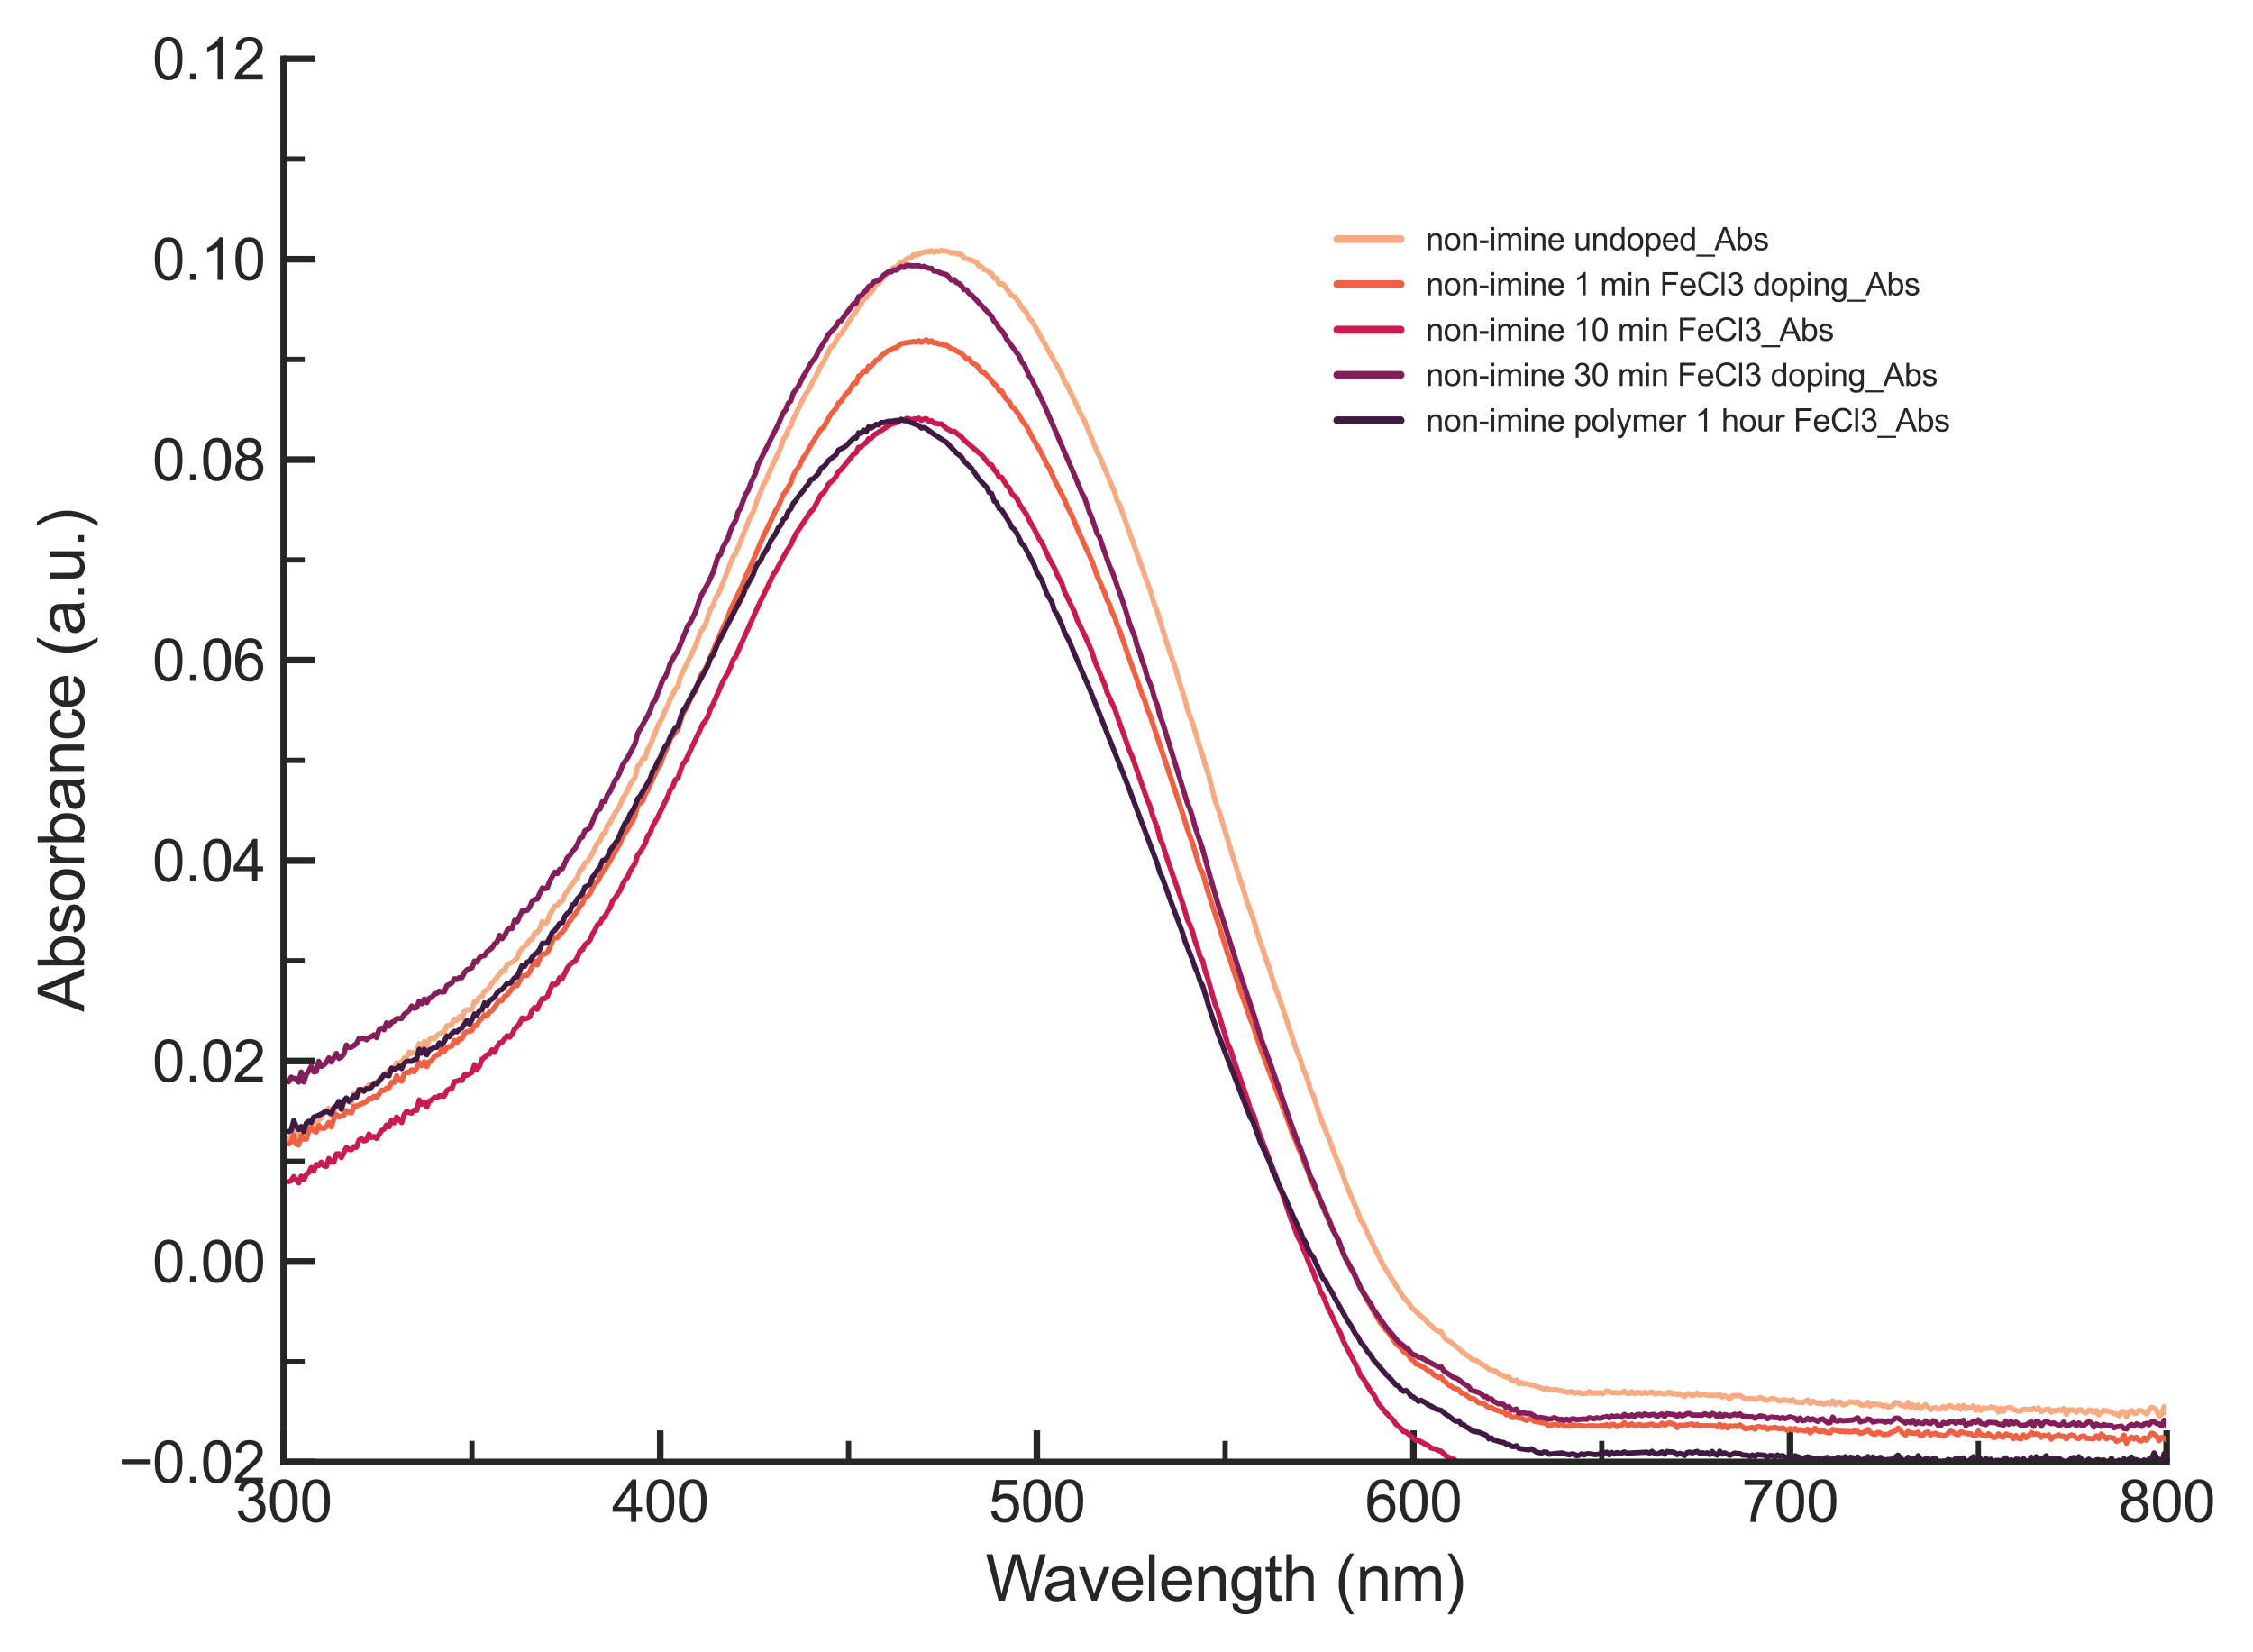 <?xml version="1.0" encoding="utf-8" standalone="no"?>
<!DOCTYPE svg PUBLIC "-//W3C//DTD SVG 1.1//EN"
  "http://www.w3.org/Graphics/SVG/1.1/DTD/svg11.dtd">
<svg xmlns:xlink="http://www.w3.org/1999/xlink" width="427.289pt" height="313.27pt" viewBox="0 0 427.289 313.27" xmlns="http://www.w3.org/2000/svg" version="1.1">
 <defs>
  <style type="text/css">*{stroke-linejoin: round; stroke-linecap: butt}</style>
 </defs>
 <g id="figure_1">
  <g id="patch_1">
   <path d="M 0 313.27 
L 427.289 313.27 
L 427.289 0 
L 0 0 
z
" style="fill: #ffffff"/>
  </g>
  <g id="axes_1">
   <g id="patch_2">
    <path d="M 53.793 277.249 
L 410.913 277.249 
L 410.913 11.137 
L 53.793 11.137 
z
" style="fill: #ffffff"/>
   </g>
   <g id="matplotlib.axis_1">
    <g id="xtick_1">
     <g id="line2d_1">
      <defs>
       <path id="me0366cb731" d="M 0 0 
L 0 -6 
" style="stroke: #262626; stroke-width: 1.25"/>
      </defs>
      <g>
       <use xlink:href="#me0366cb731" x="53.793" y="277.249" style="fill: #262626; stroke: #262626; stroke-width: 1.25"/>
      </g>
     </g>
     <g id="text_1">
      <!-- 300 -->
      <g style="fill: #262626" transform="translate(44.617 288.622) scale(0.11 -0.11)">
       <defs>
        <path id="ArialMT-33" d="M 269 1209 
L 831 1284 
Q 928 806 1161 595 
Q 1394 384 1728 384 
Q 2125 384 2398 659 
Q 2672 934 2672 1341 
Q 2672 1728 2419 1979 
Q 2166 2231 1775 2231 
Q 1616 2231 1378 2169 
L 1441 2663 
Q 1497 2656 1531 2656 
Q 1891 2656 2178 2843 
Q 2466 3031 2466 3422 
Q 2466 3731 2256 3934 
Q 2047 4138 1716 4138 
Q 1388 4138 1169 3931 
Q 950 3725 888 3313 
L 325 3413 
Q 428 3978 793 4289 
Q 1159 4600 1703 4600 
Q 2078 4600 2393 4439 
Q 2709 4278 2876 4000 
Q 3044 3722 3044 3409 
Q 3044 3113 2884 2869 
Q 2725 2625 2413 2481 
Q 2819 2388 3044 2092 
Q 3269 1797 3269 1353 
Q 3269 753 2831 336 
Q 2394 -81 1725 -81 
Q 1122 -81 723 278 
Q 325 638 269 1209 
z
" transform="scale(0.016)"/>
        <path id="ArialMT-30" d="M 266 2259 
Q 266 3072 433 3567 
Q 600 4063 929 4331 
Q 1259 4600 1759 4600 
Q 2128 4600 2406 4451 
Q 2684 4303 2865 4023 
Q 3047 3744 3150 3342 
Q 3253 2941 3253 2259 
Q 3253 1453 3087 958 
Q 2922 463 2592 192 
Q 2263 -78 1759 -78 
Q 1097 -78 719 397 
Q 266 969 266 2259 
z
M 844 2259 
Q 844 1131 1108 757 
Q 1372 384 1759 384 
Q 2147 384 2411 759 
Q 2675 1134 2675 2259 
Q 2675 3391 2411 3762 
Q 2147 4134 1753 4134 
Q 1366 4134 1134 3806 
Q 844 3388 844 2259 
z
" transform="scale(0.016)"/>
       </defs>
       <use xlink:href="#ArialMT-33"/>
       <use xlink:href="#ArialMT-30" x="55.615"/>
       <use xlink:href="#ArialMT-30" x="111.23"/>
      </g>
     </g>
    </g>
    <g id="xtick_2">
     <g id="line2d_2">
      <g>
       <use xlink:href="#me0366cb731" x="125.217" y="277.249" style="fill: #262626; stroke: #262626; stroke-width: 1.25"/>
      </g>
     </g>
     <g id="text_2">
      <!-- 400 -->
      <g style="fill: #262626" transform="translate(116.041 288.622) scale(0.11 -0.11)">
       <defs>
        <path id="ArialMT-34" d="M 2069 0 
L 2069 1097 
L 81 1097 
L 81 1613 
L 2172 4581 
L 2631 4581 
L 2631 1613 
L 3250 1613 
L 3250 1097 
L 2631 1097 
L 2631 0 
L 2069 0 
z
M 2069 1613 
L 2069 3678 
L 634 1613 
L 2069 1613 
z
" transform="scale(0.016)"/>
       </defs>
       <use xlink:href="#ArialMT-34"/>
       <use xlink:href="#ArialMT-30" x="55.615"/>
       <use xlink:href="#ArialMT-30" x="111.23"/>
      </g>
     </g>
    </g>
    <g id="xtick_3">
     <g id="line2d_3">
      <g>
       <use xlink:href="#me0366cb731" x="196.641" y="277.249" style="fill: #262626; stroke: #262626; stroke-width: 1.25"/>
      </g>
     </g>
     <g id="text_3">
      <!-- 500 -->
      <g style="fill: #262626" transform="translate(187.465 288.622) scale(0.11 -0.11)">
       <defs>
        <path id="ArialMT-35" d="M 266 1200 
L 856 1250 
Q 922 819 1161 601 
Q 1400 384 1738 384 
Q 2144 384 2425 690 
Q 2706 997 2706 1503 
Q 2706 1984 2436 2262 
Q 2166 2541 1728 2541 
Q 1456 2541 1237 2417 
Q 1019 2294 894 2097 
L 366 2166 
L 809 4519 
L 3088 4519 
L 3088 3981 
L 1259 3981 
L 1013 2750 
Q 1425 3038 1878 3038 
Q 2478 3038 2890 2622 
Q 3303 2206 3303 1553 
Q 3303 931 2941 478 
Q 2500 -78 1738 -78 
Q 1113 -78 717 272 
Q 322 622 266 1200 
z
" transform="scale(0.016)"/>
       </defs>
       <use xlink:href="#ArialMT-35"/>
       <use xlink:href="#ArialMT-30" x="55.615"/>
       <use xlink:href="#ArialMT-30" x="111.23"/>
      </g>
     </g>
    </g>
    <g id="xtick_4">
     <g id="line2d_4">
      <g>
       <use xlink:href="#me0366cb731" x="268.065" y="277.249" style="fill: #262626; stroke: #262626; stroke-width: 1.25"/>
      </g>
     </g>
     <g id="text_4">
      <!-- 600 -->
      <g style="fill: #262626" transform="translate(258.889 288.622) scale(0.11 -0.11)">
       <defs>
        <path id="ArialMT-36" d="M 3184 3459 
L 2625 3416 
Q 2550 3747 2413 3897 
Q 2184 4138 1850 4138 
Q 1581 4138 1378 3988 
Q 1113 3794 959 3422 
Q 806 3050 800 2363 
Q 1003 2672 1297 2822 
Q 1591 2972 1913 2972 
Q 2475 2972 2870 2558 
Q 3266 2144 3266 1488 
Q 3266 1056 3080 686 
Q 2894 316 2569 119 
Q 2244 -78 1831 -78 
Q 1128 -78 684 439 
Q 241 956 241 2144 
Q 241 3472 731 4075 
Q 1159 4600 1884 4600 
Q 2425 4600 2770 4297 
Q 3116 3994 3184 3459 
z
M 888 1484 
Q 888 1194 1011 928 
Q 1134 663 1356 523 
Q 1578 384 1822 384 
Q 2178 384 2434 671 
Q 2691 959 2691 1453 
Q 2691 1928 2437 2201 
Q 2184 2475 1800 2475 
Q 1419 2475 1153 2201 
Q 888 1928 888 1484 
z
" transform="scale(0.016)"/>
       </defs>
       <use xlink:href="#ArialMT-36"/>
       <use xlink:href="#ArialMT-30" x="55.615"/>
       <use xlink:href="#ArialMT-30" x="111.23"/>
      </g>
     </g>
    </g>
    <g id="xtick_5">
     <g id="line2d_5">
      <g>
       <use xlink:href="#me0366cb731" x="339.489" y="277.249" style="fill: #262626; stroke: #262626; stroke-width: 1.25"/>
      </g>
     </g>
     <g id="text_5">
      <!-- 700 -->
      <g style="fill: #262626" transform="translate(330.313 288.622) scale(0.11 -0.11)">
       <defs>
        <path id="ArialMT-37" d="M 303 3981 
L 303 4522 
L 3269 4522 
L 3269 4084 
Q 2831 3619 2401 2847 
Q 1972 2075 1738 1259 
Q 1569 684 1522 0 
L 944 0 
Q 953 541 1156 1306 
Q 1359 2072 1739 2783 
Q 2119 3494 2547 3981 
L 303 3981 
z
" transform="scale(0.016)"/>
       </defs>
       <use xlink:href="#ArialMT-37"/>
       <use xlink:href="#ArialMT-30" x="55.615"/>
       <use xlink:href="#ArialMT-30" x="111.23"/>
      </g>
     </g>
    </g>
    <g id="xtick_6">
     <g id="line2d_6">
      <g>
       <use xlink:href="#me0366cb731" x="410.913" y="277.249" style="fill: #262626; stroke: #262626; stroke-width: 1.25"/>
      </g>
     </g>
     <g id="text_6">
      <!-- 800 -->
      <g style="fill: #262626" transform="translate(401.737 288.622) scale(0.11 -0.11)">
       <defs>
        <path id="ArialMT-38" d="M 1131 2484 
Q 781 2613 612 2850 
Q 444 3088 444 3419 
Q 444 3919 803 4259 
Q 1163 4600 1759 4600 
Q 2359 4600 2725 4251 
Q 3091 3903 3091 3403 
Q 3091 3084 2923 2848 
Q 2756 2613 2416 2484 
Q 2838 2347 3058 2040 
Q 3278 1734 3278 1309 
Q 3278 722 2862 322 
Q 2447 -78 1769 -78 
Q 1091 -78 675 323 
Q 259 725 259 1325 
Q 259 1772 486 2073 
Q 713 2375 1131 2484 
z
M 1019 3438 
Q 1019 3113 1228 2906 
Q 1438 2700 1772 2700 
Q 2097 2700 2305 2904 
Q 2513 3109 2513 3406 
Q 2513 3716 2298 3927 
Q 2084 4138 1766 4138 
Q 1444 4138 1231 3931 
Q 1019 3725 1019 3438 
z
M 838 1322 
Q 838 1081 952 856 
Q 1066 631 1291 507 
Q 1516 384 1775 384 
Q 2178 384 2440 643 
Q 2703 903 2703 1303 
Q 2703 1709 2433 1975 
Q 2163 2241 1756 2241 
Q 1359 2241 1098 1978 
Q 838 1716 838 1322 
z
" transform="scale(0.016)"/>
       </defs>
       <use xlink:href="#ArialMT-38"/>
       <use xlink:href="#ArialMT-30" x="55.615"/>
       <use xlink:href="#ArialMT-30" x="111.23"/>
      </g>
     </g>
    </g>
    <g id="xtick_7">
     <g id="line2d_7">
      <defs>
       <path id="m0b95dee040" d="M 0 0 
L 0 -4 
" style="stroke: #262626"/>
      </defs>
      <g>
       <use xlink:href="#m0b95dee040" x="89.505" y="277.249" style="fill: #262626; stroke: #262626"/>
      </g>
     </g>
    </g>
    <g id="xtick_8">
     <g id="line2d_8">
      <g>
       <use xlink:href="#m0b95dee040" x="160.929" y="277.249" style="fill: #262626; stroke: #262626"/>
      </g>
     </g>
    </g>
    <g id="xtick_9">
     <g id="line2d_9">
      <g>
       <use xlink:href="#m0b95dee040" x="232.353" y="277.249" style="fill: #262626; stroke: #262626"/>
      </g>
     </g>
    </g>
    <g id="xtick_10">
     <g id="line2d_10">
      <g>
       <use xlink:href="#m0b95dee040" x="303.777" y="277.249" style="fill: #262626; stroke: #262626"/>
      </g>
     </g>
    </g>
    <g id="xtick_11">
     <g id="line2d_11">
      <g>
       <use xlink:href="#m0b95dee040" x="375.201" y="277.249" style="fill: #262626; stroke: #262626"/>
      </g>
     </g>
    </g>
    <g id="text_7">
     <!-- Wavelength (nm) -->
     <g style="fill: #262626" transform="translate(186.898 303.544) scale(0.12 -0.12)">
      <defs>
       <path id="ArialMT-57" d="M 1294 0 
L 78 4581 
L 700 4581 
L 1397 1578 
Q 1509 1106 1591 641 
Q 1766 1375 1797 1488 
L 2669 4581 
L 3400 4581 
L 4056 2263 
Q 4303 1400 4413 641 
Q 4500 1075 4641 1638 
L 5359 4581 
L 5969 4581 
L 4713 0 
L 4128 0 
L 3163 3491 
Q 3041 3928 3019 4028 
Q 2947 3713 2884 3491 
L 1913 0 
L 1294 0 
z
" transform="scale(0.016)"/>
       <path id="ArialMT-61" d="M 2588 409 
Q 2275 144 1986 34 
Q 1697 -75 1366 -75 
Q 819 -75 525 192 
Q 231 459 231 875 
Q 231 1119 342 1320 
Q 453 1522 633 1644 
Q 813 1766 1038 1828 
Q 1203 1872 1538 1913 
Q 2219 1994 2541 2106 
Q 2544 2222 2544 2253 
Q 2544 2597 2384 2738 
Q 2169 2928 1744 2928 
Q 1347 2928 1158 2789 
Q 969 2650 878 2297 
L 328 2372 
Q 403 2725 575 2942 
Q 747 3159 1072 3276 
Q 1397 3394 1825 3394 
Q 2250 3394 2515 3294 
Q 2781 3194 2906 3042 
Q 3031 2891 3081 2659 
Q 3109 2516 3109 2141 
L 3109 1391 
Q 3109 606 3145 398 
Q 3181 191 3288 0 
L 2700 0 
Q 2613 175 2588 409 
z
M 2541 1666 
Q 2234 1541 1622 1453 
Q 1275 1403 1131 1340 
Q 988 1278 909 1158 
Q 831 1038 831 891 
Q 831 666 1001 516 
Q 1172 366 1500 366 
Q 1825 366 2078 508 
Q 2331 650 2450 897 
Q 2541 1088 2541 1459 
L 2541 1666 
z
" transform="scale(0.016)"/>
       <path id="ArialMT-76" d="M 1344 0 
L 81 3319 
L 675 3319 
L 1388 1331 
Q 1503 1009 1600 663 
Q 1675 925 1809 1294 
L 2547 3319 
L 3125 3319 
L 1869 0 
L 1344 0 
z
" transform="scale(0.016)"/>
       <path id="ArialMT-65" d="M 2694 1069 
L 3275 997 
Q 3138 488 2766 206 
Q 2394 -75 1816 -75 
Q 1088 -75 661 373 
Q 234 822 234 1631 
Q 234 2469 665 2931 
Q 1097 3394 1784 3394 
Q 2450 3394 2872 2941 
Q 3294 2488 3294 1666 
Q 3294 1616 3291 1516 
L 816 1516 
Q 847 969 1125 678 
Q 1403 388 1819 388 
Q 2128 388 2347 550 
Q 2566 713 2694 1069 
z
M 847 1978 
L 2700 1978 
Q 2663 2397 2488 2606 
Q 2219 2931 1791 2931 
Q 1403 2931 1139 2672 
Q 875 2413 847 1978 
z
" transform="scale(0.016)"/>
       <path id="ArialMT-6c" d="M 409 0 
L 409 4581 
L 972 4581 
L 972 0 
L 409 0 
z
" transform="scale(0.016)"/>
       <path id="ArialMT-6e" d="M 422 0 
L 422 3319 
L 928 3319 
L 928 2847 
Q 1294 3394 1984 3394 
Q 2284 3394 2536 3286 
Q 2788 3178 2913 3003 
Q 3038 2828 3088 2588 
Q 3119 2431 3119 2041 
L 3119 0 
L 2556 0 
L 2556 2019 
Q 2556 2363 2490 2533 
Q 2425 2703 2258 2804 
Q 2091 2906 1866 2906 
Q 1506 2906 1245 2678 
Q 984 2450 984 1813 
L 984 0 
L 422 0 
z
" transform="scale(0.016)"/>
       <path id="ArialMT-67" d="M 319 -275 
L 866 -356 
Q 900 -609 1056 -725 
Q 1266 -881 1628 -881 
Q 2019 -881 2231 -725 
Q 2444 -569 2519 -288 
Q 2563 -116 2559 434 
Q 2191 0 1641 0 
Q 956 0 581 494 
Q 206 988 206 1678 
Q 206 2153 378 2554 
Q 550 2956 876 3175 
Q 1203 3394 1644 3394 
Q 2231 3394 2613 2919 
L 2613 3319 
L 3131 3319 
L 3131 450 
Q 3131 -325 2973 -648 
Q 2816 -972 2473 -1159 
Q 2131 -1347 1631 -1347 
Q 1038 -1347 672 -1080 
Q 306 -813 319 -275 
z
M 784 1719 
Q 784 1066 1043 766 
Q 1303 466 1694 466 
Q 2081 466 2343 764 
Q 2606 1063 2606 1700 
Q 2606 2309 2336 2618 
Q 2066 2928 1684 2928 
Q 1309 2928 1046 2623 
Q 784 2319 784 1719 
z
" transform="scale(0.016)"/>
       <path id="ArialMT-74" d="M 1650 503 
L 1731 6 
Q 1494 -44 1306 -44 
Q 1000 -44 831 53 
Q 663 150 594 308 
Q 525 466 525 972 
L 525 2881 
L 113 2881 
L 113 3319 
L 525 3319 
L 525 4141 
L 1084 4478 
L 1084 3319 
L 1650 3319 
L 1650 2881 
L 1084 2881 
L 1084 941 
Q 1084 700 1114 631 
Q 1144 563 1211 522 
Q 1278 481 1403 481 
Q 1497 481 1650 503 
z
" transform="scale(0.016)"/>
       <path id="ArialMT-68" d="M 422 0 
L 422 4581 
L 984 4581 
L 984 2938 
Q 1378 3394 1978 3394 
Q 2347 3394 2619 3248 
Q 2891 3103 3008 2847 
Q 3125 2591 3125 2103 
L 3125 0 
L 2563 0 
L 2563 2103 
Q 2563 2525 2380 2717 
Q 2197 2909 1863 2909 
Q 1613 2909 1392 2779 
Q 1172 2650 1078 2428 
Q 984 2206 984 1816 
L 984 0 
L 422 0 
z
" transform="scale(0.016)"/>
       <path id="ArialMT-20" transform="scale(0.016)"/>
       <path id="ArialMT-28" d="M 1497 -1347 
Q 1031 -759 709 28 
Q 388 816 388 1659 
Q 388 2403 628 3084 
Q 909 3875 1497 4659 
L 1900 4659 
Q 1522 4009 1400 3731 
Q 1209 3300 1100 2831 
Q 966 2247 966 1656 
Q 966 153 1900 -1347 
L 1497 -1347 
z
" transform="scale(0.016)"/>
       <path id="ArialMT-6d" d="M 422 0 
L 422 3319 
L 925 3319 
L 925 2853 
Q 1081 3097 1340 3245 
Q 1600 3394 1931 3394 
Q 2300 3394 2536 3241 
Q 2772 3088 2869 2813 
Q 3263 3394 3894 3394 
Q 4388 3394 4653 3120 
Q 4919 2847 4919 2278 
L 4919 0 
L 4359 0 
L 4359 2091 
Q 4359 2428 4304 2576 
Q 4250 2725 4106 2815 
Q 3963 2906 3769 2906 
Q 3419 2906 3187 2673 
Q 2956 2441 2956 1928 
L 2956 0 
L 2394 0 
L 2394 2156 
Q 2394 2531 2256 2718 
Q 2119 2906 1806 2906 
Q 1569 2906 1367 2781 
Q 1166 2656 1075 2415 
Q 984 2175 984 1722 
L 984 0 
L 422 0 
z
" transform="scale(0.016)"/>
       <path id="ArialMT-29" d="M 791 -1347 
L 388 -1347 
Q 1322 153 1322 1656 
Q 1322 2244 1188 2822 
Q 1081 3291 891 3722 
Q 769 4003 388 4659 
L 791 4659 
Q 1378 3875 1659 3084 
Q 1900 2403 1900 1659 
Q 1900 816 1576 28 
Q 1253 -759 791 -1347 
z
" transform="scale(0.016)"/>
      </defs>
      <use xlink:href="#ArialMT-57"/>
      <use xlink:href="#ArialMT-61" x="90.635"/>
      <use xlink:href="#ArialMT-76" x="146.25"/>
      <use xlink:href="#ArialMT-65" x="196.25"/>
      <use xlink:href="#ArialMT-6c" x="251.865"/>
      <use xlink:href="#ArialMT-65" x="274.082"/>
      <use xlink:href="#ArialMT-6e" x="329.697"/>
      <use xlink:href="#ArialMT-67" x="385.312"/>
      <use xlink:href="#ArialMT-74" x="440.928"/>
      <use xlink:href="#ArialMT-68" x="468.711"/>
      <use xlink:href="#ArialMT-20" x="524.326"/>
      <use xlink:href="#ArialMT-28" x="552.109"/>
      <use xlink:href="#ArialMT-6e" x="585.41"/>
      <use xlink:href="#ArialMT-6d" x="641.025"/>
      <use xlink:href="#ArialMT-29" x="724.326"/>
     </g>
    </g>
   </g>
   <g id="matplotlib.axis_2">
    <g id="ytick_1">
     <g id="line2d_12">
      <defs>
       <path id="m246fe561bc" d="M 0 0 
L 6 0 
" style="stroke: #262626; stroke-width: 1.25"/>
      </defs>
      <g>
       <use xlink:href="#m246fe561bc" x="53.793" y="277.249" style="fill: #262626; stroke: #262626; stroke-width: 1.25"/>
      </g>
     </g>
     <g id="text_8">
      <!-- −0.02 -->
      <g style="fill: #262626" transform="translate(22.461 281.186) scale(0.11 -0.11)">
       <defs>
        <path id="ArialMT-2212" d="M 3381 1997 
L 356 1997 
L 356 2522 
L 3381 2522 
L 3381 1997 
z
" transform="scale(0.016)"/>
        <path id="ArialMT-2e" d="M 581 0 
L 581 641 
L 1222 641 
L 1222 0 
L 581 0 
z
" transform="scale(0.016)"/>
        <path id="ArialMT-32" d="M 3222 541 
L 3222 0 
L 194 0 
Q 188 203 259 391 
Q 375 700 629 1000 
Q 884 1300 1366 1694 
Q 2113 2306 2375 2664 
Q 2638 3022 2638 3341 
Q 2638 3675 2398 3904 
Q 2159 4134 1775 4134 
Q 1369 4134 1125 3890 
Q 881 3647 878 3216 
L 300 3275 
Q 359 3922 746 4261 
Q 1134 4600 1788 4600 
Q 2447 4600 2831 4234 
Q 3216 3869 3216 3328 
Q 3216 3053 3103 2787 
Q 2991 2522 2730 2228 
Q 2469 1934 1863 1422 
Q 1356 997 1212 845 
Q 1069 694 975 541 
L 3222 541 
z
" transform="scale(0.016)"/>
       </defs>
       <use xlink:href="#ArialMT-2212"/>
       <use xlink:href="#ArialMT-30" x="58.398"/>
       <use xlink:href="#ArialMT-2e" x="114.014"/>
       <use xlink:href="#ArialMT-30" x="141.797"/>
       <use xlink:href="#ArialMT-32" x="197.412"/>
      </g>
     </g>
    </g>
    <g id="ytick_2">
     <g id="line2d_13">
      <g>
       <use xlink:href="#m246fe561bc" x="53.793" y="239.233" style="fill: #262626; stroke: #262626; stroke-width: 1.25"/>
      </g>
     </g>
     <g id="text_9">
      <!-- 0.00 -->
      <g style="fill: #262626" transform="translate(28.886 243.17) scale(0.11 -0.11)">
       <use xlink:href="#ArialMT-30"/>
       <use xlink:href="#ArialMT-2e" x="55.615"/>
       <use xlink:href="#ArialMT-30" x="83.398"/>
       <use xlink:href="#ArialMT-30" x="139.014"/>
      </g>
     </g>
    </g>
    <g id="ytick_3">
     <g id="line2d_14">
      <g>
       <use xlink:href="#m246fe561bc" x="53.793" y="201.217" style="fill: #262626; stroke: #262626; stroke-width: 1.25"/>
      </g>
     </g>
     <g id="text_10">
      <!-- 0.02 -->
      <g style="fill: #262626" transform="translate(28.886 205.154) scale(0.11 -0.11)">
       <use xlink:href="#ArialMT-30"/>
       <use xlink:href="#ArialMT-2e" x="55.615"/>
       <use xlink:href="#ArialMT-30" x="83.398"/>
       <use xlink:href="#ArialMT-32" x="139.014"/>
      </g>
     </g>
    </g>
    <g id="ytick_4">
     <g id="line2d_15">
      <g>
       <use xlink:href="#m246fe561bc" x="53.793" y="163.201" style="fill: #262626; stroke: #262626; stroke-width: 1.25"/>
      </g>
     </g>
     <g id="text_11">
      <!-- 0.04 -->
      <g style="fill: #262626" transform="translate(28.886 167.138) scale(0.11 -0.11)">
       <use xlink:href="#ArialMT-30"/>
       <use xlink:href="#ArialMT-2e" x="55.615"/>
       <use xlink:href="#ArialMT-30" x="83.398"/>
       <use xlink:href="#ArialMT-34" x="139.014"/>
      </g>
     </g>
    </g>
    <g id="ytick_5">
     <g id="line2d_16">
      <g>
       <use xlink:href="#m246fe561bc" x="53.793" y="125.185" style="fill: #262626; stroke: #262626; stroke-width: 1.25"/>
      </g>
     </g>
     <g id="text_12">
      <!-- 0.06 -->
      <g style="fill: #262626" transform="translate(28.886 129.122) scale(0.11 -0.11)">
       <use xlink:href="#ArialMT-30"/>
       <use xlink:href="#ArialMT-2e" x="55.615"/>
       <use xlink:href="#ArialMT-30" x="83.398"/>
       <use xlink:href="#ArialMT-36" x="139.014"/>
      </g>
     </g>
    </g>
    <g id="ytick_6">
     <g id="line2d_17">
      <g>
       <use xlink:href="#m246fe561bc" x="53.793" y="87.169" style="fill: #262626; stroke: #262626; stroke-width: 1.25"/>
      </g>
     </g>
     <g id="text_13">
      <!-- 0.08 -->
      <g style="fill: #262626" transform="translate(28.886 91.106) scale(0.11 -0.11)">
       <use xlink:href="#ArialMT-30"/>
       <use xlink:href="#ArialMT-2e" x="55.615"/>
       <use xlink:href="#ArialMT-30" x="83.398"/>
       <use xlink:href="#ArialMT-38" x="139.014"/>
      </g>
     </g>
    </g>
    <g id="ytick_7">
     <g id="line2d_18">
      <g>
       <use xlink:href="#m246fe561bc" x="53.793" y="49.153" style="fill: #262626; stroke: #262626; stroke-width: 1.25"/>
      </g>
     </g>
     <g id="text_14">
      <!-- 0.10 -->
      <g style="fill: #262626" transform="translate(28.886 53.09) scale(0.11 -0.11)">
       <defs>
        <path id="ArialMT-31" d="M 2384 0 
L 1822 0 
L 1822 3584 
Q 1619 3391 1289 3197 
Q 959 3003 697 2906 
L 697 3450 
Q 1169 3672 1522 3987 
Q 1875 4303 2022 4600 
L 2384 4600 
L 2384 0 
z
" transform="scale(0.016)"/>
       </defs>
       <use xlink:href="#ArialMT-30"/>
       <use xlink:href="#ArialMT-2e" x="55.615"/>
       <use xlink:href="#ArialMT-31" x="83.398"/>
       <use xlink:href="#ArialMT-30" x="139.014"/>
      </g>
     </g>
    </g>
    <g id="ytick_8">
     <g id="line2d_19">
      <g>
       <use xlink:href="#m246fe561bc" x="53.793" y="11.137" style="fill: #262626; stroke: #262626; stroke-width: 1.25"/>
      </g>
     </g>
     <g id="text_15">
      <!-- 0.12 -->
      <g style="fill: #262626" transform="translate(28.886 15.074) scale(0.11 -0.11)">
       <use xlink:href="#ArialMT-30"/>
       <use xlink:href="#ArialMT-2e" x="55.615"/>
       <use xlink:href="#ArialMT-31" x="83.398"/>
       <use xlink:href="#ArialMT-32" x="139.014"/>
      </g>
     </g>
    </g>
    <g id="ytick_9">
     <g id="line2d_20">
      <defs>
       <path id="m8f25fbf812" d="M 0 0 
L 4 0 
" style="stroke: #262626"/>
      </defs>
      <g>
       <use xlink:href="#m8f25fbf812" x="53.793" y="258.241" style="fill: #262626; stroke: #262626"/>
      </g>
     </g>
    </g>
    <g id="ytick_10">
     <g id="line2d_21">
      <g>
       <use xlink:href="#m8f25fbf812" x="53.793" y="220.225" style="fill: #262626; stroke: #262626"/>
      </g>
     </g>
    </g>
    <g id="ytick_11">
     <g id="line2d_22">
      <g>
       <use xlink:href="#m8f25fbf812" x="53.793" y="182.209" style="fill: #262626; stroke: #262626"/>
      </g>
     </g>
    </g>
    <g id="ytick_12">
     <g id="line2d_23">
      <g>
       <use xlink:href="#m8f25fbf812" x="53.793" y="144.193" style="fill: #262626; stroke: #262626"/>
      </g>
     </g>
    </g>
    <g id="ytick_13">
     <g id="line2d_24">
      <g>
       <use xlink:href="#m8f25fbf812" x="53.793" y="106.177" style="fill: #262626; stroke: #262626"/>
      </g>
     </g>
    </g>
    <g id="ytick_14">
     <g id="line2d_25">
      <g>
       <use xlink:href="#m8f25fbf812" x="53.793" y="68.161" style="fill: #262626; stroke: #262626"/>
      </g>
     </g>
    </g>
    <g id="ytick_15">
     <g id="line2d_26">
      <g>
       <use xlink:href="#m8f25fbf812" x="53.793" y="30.145" style="fill: #262626; stroke: #262626"/>
      </g>
     </g>
    </g>
    <g id="text_16">
     <!-- Absorbance (a.u.) -->
     <g style="fill: #262626" transform="translate(15.936 191.882) rotate(-90) scale(0.12 -0.12)">
      <defs>
       <path id="ArialMT-41" d="M -9 0 
L 1750 4581 
L 2403 4581 
L 4278 0 
L 3588 0 
L 3053 1388 
L 1138 1388 
L 634 0 
L -9 0 
z
M 1313 1881 
L 2866 1881 
L 2388 3150 
Q 2169 3728 2063 4100 
Q 1975 3659 1816 3225 
L 1313 1881 
z
" transform="scale(0.016)"/>
       <path id="ArialMT-62" d="M 941 0 
L 419 0 
L 419 4581 
L 981 4581 
L 981 2947 
Q 1338 3394 1891 3394 
Q 2197 3394 2470 3270 
Q 2744 3147 2920 2923 
Q 3097 2700 3197 2384 
Q 3297 2069 3297 1709 
Q 3297 856 2875 390 
Q 2453 -75 1863 -75 
Q 1275 -75 941 416 
L 941 0 
z
M 934 1684 
Q 934 1088 1097 822 
Q 1363 388 1816 388 
Q 2184 388 2453 708 
Q 2722 1028 2722 1663 
Q 2722 2313 2464 2622 
Q 2206 2931 1841 2931 
Q 1472 2931 1203 2611 
Q 934 2291 934 1684 
z
" transform="scale(0.016)"/>
       <path id="ArialMT-73" d="M 197 991 
L 753 1078 
Q 800 744 1014 566 
Q 1228 388 1613 388 
Q 2000 388 2187 545 
Q 2375 703 2375 916 
Q 2375 1106 2209 1216 
Q 2094 1291 1634 1406 
Q 1016 1563 777 1677 
Q 538 1791 414 1992 
Q 291 2194 291 2438 
Q 291 2659 392 2848 
Q 494 3038 669 3163 
Q 800 3259 1026 3326 
Q 1253 3394 1513 3394 
Q 1903 3394 2198 3281 
Q 2494 3169 2634 2976 
Q 2775 2784 2828 2463 
L 2278 2388 
Q 2241 2644 2061 2787 
Q 1881 2931 1553 2931 
Q 1166 2931 1000 2803 
Q 834 2675 834 2503 
Q 834 2394 903 2306 
Q 972 2216 1119 2156 
Q 1203 2125 1616 2013 
Q 2213 1853 2448 1751 
Q 2684 1650 2818 1456 
Q 2953 1263 2953 975 
Q 2953 694 2789 445 
Q 2625 197 2315 61 
Q 2006 -75 1616 -75 
Q 969 -75 630 194 
Q 291 463 197 991 
z
" transform="scale(0.016)"/>
       <path id="ArialMT-6f" d="M 213 1659 
Q 213 2581 725 3025 
Q 1153 3394 1769 3394 
Q 2453 3394 2887 2945 
Q 3322 2497 3322 1706 
Q 3322 1066 3130 698 
Q 2938 331 2570 128 
Q 2203 -75 1769 -75 
Q 1072 -75 642 372 
Q 213 819 213 1659 
z
M 791 1659 
Q 791 1022 1069 705 
Q 1347 388 1769 388 
Q 2188 388 2466 706 
Q 2744 1025 2744 1678 
Q 2744 2294 2464 2611 
Q 2184 2928 1769 2928 
Q 1347 2928 1069 2612 
Q 791 2297 791 1659 
z
" transform="scale(0.016)"/>
       <path id="ArialMT-72" d="M 416 0 
L 416 3319 
L 922 3319 
L 922 2816 
Q 1116 3169 1280 3281 
Q 1444 3394 1641 3394 
Q 1925 3394 2219 3213 
L 2025 2691 
Q 1819 2813 1613 2813 
Q 1428 2813 1281 2702 
Q 1134 2591 1072 2394 
Q 978 2094 978 1738 
L 978 0 
L 416 0 
z
" transform="scale(0.016)"/>
       <path id="ArialMT-63" d="M 2588 1216 
L 3141 1144 
Q 3050 572 2676 248 
Q 2303 -75 1759 -75 
Q 1078 -75 664 370 
Q 250 816 250 1647 
Q 250 2184 428 2587 
Q 606 2991 970 3192 
Q 1334 3394 1763 3394 
Q 2303 3394 2647 3120 
Q 2991 2847 3088 2344 
L 2541 2259 
Q 2463 2594 2264 2762 
Q 2066 2931 1784 2931 
Q 1359 2931 1093 2626 
Q 828 2322 828 1663 
Q 828 994 1084 691 
Q 1341 388 1753 388 
Q 2084 388 2306 591 
Q 2528 794 2588 1216 
z
" transform="scale(0.016)"/>
       <path id="ArialMT-75" d="M 2597 0 
L 2597 488 
Q 2209 -75 1544 -75 
Q 1250 -75 995 37 
Q 741 150 617 320 
Q 494 491 444 738 
Q 409 903 409 1263 
L 409 3319 
L 972 3319 
L 972 1478 
Q 972 1038 1006 884 
Q 1059 663 1231 536 
Q 1403 409 1656 409 
Q 1909 409 2131 539 
Q 2353 669 2445 892 
Q 2538 1116 2538 1541 
L 2538 3319 
L 3100 3319 
L 3100 0 
L 2597 0 
z
" transform="scale(0.016)"/>
      </defs>
      <use xlink:href="#ArialMT-41"/>
      <use xlink:href="#ArialMT-62" x="66.699"/>
      <use xlink:href="#ArialMT-73" x="122.314"/>
      <use xlink:href="#ArialMT-6f" x="172.314"/>
      <use xlink:href="#ArialMT-72" x="227.93"/>
      <use xlink:href="#ArialMT-62" x="261.23"/>
      <use xlink:href="#ArialMT-61" x="316.846"/>
      <use xlink:href="#ArialMT-6e" x="372.461"/>
      <use xlink:href="#ArialMT-63" x="428.076"/>
      <use xlink:href="#ArialMT-65" x="478.076"/>
      <use xlink:href="#ArialMT-20" x="533.691"/>
      <use xlink:href="#ArialMT-28" x="561.475"/>
      <use xlink:href="#ArialMT-61" x="594.775"/>
      <use xlink:href="#ArialMT-2e" x="650.391"/>
      <use xlink:href="#ArialMT-75" x="678.174"/>
      <use xlink:href="#ArialMT-2e" x="733.789"/>
      <use xlink:href="#ArialMT-29" x="761.572"/>
     </g>
    </g>
   </g>
   <g id="PolyCollection_1"/>
   <g id="PolyCollection_2"/>
   <g id="PolyCollection_3"/>
   <g id="PolyCollection_4"/>
   <g id="PolyCollection_5"/>
   <g id="line2d_27">
    <path d="M 54.745 216.017 
L 55.221 215.393 
L 55.698 213.47 
L 56.174 215.197 
L 56.65 214.579 
L 57.126 213.549 
L 57.602 214.767 
L 58.555 212.663 
L 59.031 212.514 
L 59.507 213.532 
L 59.983 213.433 
L 60.459 212.388 
L 60.935 211.984 
L 61.411 210.92 
L 61.888 210.627 
L 62.364 210.178 
L 62.84 211.637 
L 63.316 210.995 
L 63.792 209.847 
L 64.268 209.982 
L 64.745 210.418 
L 65.221 208.607 
L 65.697 208.394 
L 66.173 208.985 
L 66.649 209.121 
L 67.125 207.362 
L 68.078 207.268 
L 68.554 206.734 
L 69.03 206.421 
L 69.506 206.362 
L 69.982 205.707 
L 70.935 205.538 
L 71.411 205.274 
L 72.839 203.809 
L 74.268 202.616 
L 74.744 202.647 
L 75.22 201.542 
L 75.696 201.862 
L 76.172 201.354 
L 76.649 200.634 
L 77.125 200.486 
L 77.601 199.529 
L 78.077 199.797 
L 78.553 199.527 
L 79.029 199.392 
L 79.506 197.936 
L 79.982 198.982 
L 80.458 197.5 
L 80.934 198.365 
L 81.41 197.183 
L 81.886 196.815 
L 82.363 197.029 
L 82.839 196.396 
L 83.791 195.831 
L 84.267 195.647 
L 84.743 194.53 
L 85.22 194.5 
L 85.696 194.265 
L 86.172 193.278 
L 86.648 193.527 
L 87.124 192.745 
L 87.6 193.173 
L 88.076 191.779 
L 88.553 191.464 
L 89.029 191.561 
L 89.505 191.329 
L 89.981 189.927 
L 90.457 189.9 
L 90.933 189.062 
L 91.41 188.99 
L 91.886 187.953 
L 92.362 187.742 
L 92.838 187.235 
L 93.314 186.477 
L 94.743 184.765 
L 95.219 184.104 
L 95.695 184.116 
L 96.171 182.916 
L 97.124 182.5 
L 98.076 181.691 
L 98.552 180.481 
L 99.028 179.911 
L 99.98 179.011 
L 100.457 178.301 
L 100.933 178.114 
L 101.409 176.9 
L 101.885 176.848 
L 102.361 176.182 
L 102.837 174.752 
L 103.314 175.26 
L 103.79 174.81 
L 104.266 173.41 
L 105.218 171.835 
L 105.694 171.786 
L 106.171 170.986 
L 106.647 170.872 
L 107.123 169.63 
L 107.599 169.018 
L 108.551 167.538 
L 109.504 166.445 
L 109.98 165.017 
L 110.456 164.714 
L 110.932 163.698 
L 111.408 163.396 
L 112.361 161.873 
L 113.313 159.864 
L 113.789 159.478 
L 114.265 158.165 
L 114.741 158.008 
L 115.218 156.445 
L 115.694 156.056 
L 116.646 154.197 
L 117.122 153.55 
L 117.598 152.71 
L 118.075 151.432 
L 119.027 149.976 
L 119.503 148.777 
L 120.455 147.376 
L 120.932 145.271 
L 121.408 144.897 
L 121.884 143.863 
L 122.36 143.793 
L 122.836 142.063 
L 123.312 141.336 
L 124.741 137.717 
L 125.693 135.934 
L 126.169 134.652 
L 126.645 133.82 
L 127.122 132.499 
L 127.598 131.718 
L 128.074 130.679 
L 128.55 130.185 
L 129.026 128.351 
L 131.883 122.525 
L 132.835 119.86 
L 133.788 118.452 
L 134.74 115.569 
L 135.216 114.867 
L 135.692 113.457 
L 136.169 112.719 
L 136.645 111.68 
L 137.597 109.247 
L 139.026 105.554 
L 139.502 105.029 
L 142.359 97.84 
L 142.835 97.091 
L 143.787 94.346 
L 144.263 93.317 
L 144.74 91.988 
L 145.216 91.229 
L 146.644 87.884 
L 147.596 85.956 
L 148.073 84.85 
L 148.549 83.271 
L 149.025 82.673 
L 149.501 81.402 
L 149.977 80.82 
L 150.453 79.418 
L 152.834 74.671 
L 153.31 74.027 
L 154.263 72.13 
L 154.739 71.334 
L 155.691 69.333 
L 156.167 68.709 
L 157.596 65.811 
L 158.072 65.585 
L 159.024 63.679 
L 159.5 63.366 
L 161.881 59.592 
L 162.357 59.032 
L 162.834 58.099 
L 163.31 57.685 
L 163.786 56.638 
L 164.262 56.5 
L 164.738 55.408 
L 165.214 55.503 
L 166.167 53.89 
L 166.643 53.711 
L 167.595 52.637 
L 169.5 50.731 
L 169.976 50.631 
L 170.928 49.685 
L 171.404 49.6 
L 171.881 49.141 
L 172.357 48.935 
L 172.833 48.854 
L 173.309 48.261 
L 173.785 48.45 
L 174.261 48.074 
L 174.738 48.01 
L 175.69 47.647 
L 176.166 47.776 
L 176.642 47.505 
L 177.118 47.841 
L 177.595 47.6 
L 178.071 47.714 
L 178.547 47.477 
L 179.023 47.653 
L 179.499 47.596 
L 180.452 48.007 
L 180.928 47.899 
L 181.404 48.124 
L 182.356 48.276 
L 182.832 48.95 
L 184.261 49.333 
L 185.213 49.787 
L 185.689 50.479 
L 186.165 50.601 
L 186.642 51.123 
L 187.118 51.238 
L 187.594 51.653 
L 188.07 51.879 
L 188.546 52.757 
L 189.022 52.785 
L 189.499 53.863 
L 189.975 53.76 
L 190.451 54.121 
L 191.879 56.096 
L 192.356 56.213 
L 192.832 56.779 
L 193.784 58.301 
L 194.736 59.343 
L 195.212 60.403 
L 195.689 60.819 
L 201.403 71.025 
L 201.879 72.381 
L 202.355 73 
L 203.783 75.973 
L 204.736 78.053 
L 205.688 79.849 
L 208.069 85.668 
L 208.545 86.569 
L 211.402 93.371 
L 211.878 95.022 
L 212.354 95.747 
L 217.592 110.519 
L 218.068 111.713 
L 219.02 114.88 
L 219.497 116.027 
L 220.449 119.273 
L 221.401 122.249 
L 222.354 125.093 
L 222.83 126.392 
L 223.782 129.702 
L 224.734 132.658 
L 225.211 134.56 
L 226.163 137.077 
L 227.591 141.833 
L 228.067 143.088 
L 228.544 144.916 
L 229.02 146.26 
L 229.972 149.947 
L 230.448 151.875 
L 231.401 154.478 
L 233.781 162.351 
L 235.21 166.894 
L 235.686 168.269 
L 236.638 171.526 
L 237.591 173.964 
L 239.019 178.734 
L 239.495 179.962 
L 239.971 181.545 
L 240.924 184.19 
L 241.4 185.901 
L 243.305 191.327 
L 245.685 198.622 
L 246.638 201.004 
L 247.114 202.597 
L 248.066 204.966 
L 248.542 206.701 
L 249.019 207.634 
L 250.447 212.013 
L 252.352 216.76 
L 253.304 219.373 
L 254.256 221.575 
L 255.209 224.386 
L 257.589 230.092 
L 258.066 231.428 
L 258.542 232.014 
L 259.494 234.196 
L 262.351 239.984 
L 266.16 246.022 
L 267.113 247.006 
L 267.589 247.8 
L 269.493 249.628 
L 270.446 250.396 
L 270.922 251.07 
L 271.398 251.325 
L 271.874 251.876 
L 272.827 252.505 
L 273.303 252.531 
L 273.779 253.456 
L 274.255 254.047 
L 275.207 254.543 
L 278.064 256.985 
L 278.54 257.168 
L 279.017 257.695 
L 279.493 257.925 
L 279.969 258.026 
L 281.874 259.222 
L 282.35 259.678 
L 283.778 260.099 
L 284.254 260.57 
L 284.731 260.686 
L 285.683 261.175 
L 286.159 261.128 
L 286.635 261.746 
L 287.111 261.917 
L 287.588 261.715 
L 288.064 262.424 
L 288.54 262.202 
L 289.016 262.445 
L 289.492 262.394 
L 290.444 262.68 
L 290.921 262.673 
L 291.397 262.936 
L 292.349 263.247 
L 292.825 263.471 
L 293.301 263.274 
L 293.778 263.524 
L 294.254 263.613 
L 295.206 263.518 
L 295.682 263.736 
L 296.158 263.67 
L 296.635 263.918 
L 297.587 264.076 
L 298.063 263.865 
L 298.539 264.229 
L 299.015 264.075 
L 299.492 264.08 
L 299.968 264.308 
L 300.92 264.236 
L 301.396 263.89 
L 301.872 264.259 
L 302.348 264.134 
L 302.825 264.217 
L 303.301 264.089 
L 303.777 264.334 
L 304.253 264.142 
L 304.729 263.774 
L 305.682 264.108 
L 307.586 264.142 
L 308.062 263.822 
L 308.539 264.255 
L 309.015 264.275 
L 309.491 263.915 
L 309.967 264.289 
L 310.443 264.074 
L 310.919 264.071 
L 311.396 264.288 
L 311.872 264.03 
L 312.348 264.26 
L 313.3 263.964 
L 313.776 264.345 
L 314.729 264.158 
L 315.681 264.369 
L 316.633 264.011 
L 317.109 264.371 
L 317.586 264.226 
L 318.062 264.485 
L 318.538 264.279 
L 319.49 264.861 
L 319.966 264.306 
L 320.443 264.313 
L 320.919 264.632 
L 321.395 264.537 
L 321.871 264.183 
L 322.347 264.629 
L 322.823 264.387 
L 323.3 264.402 
L 323.776 264.621 
L 325.68 264.633 
L 326.156 264.464 
L 326.633 264.944 
L 327.109 264.683 
L 327.585 264.942 
L 328.061 265.348 
L 328.537 264.68 
L 329.966 264.635 
L 330.918 265.237 
L 332.347 265.221 
L 332.823 265.392 
L 333.775 265.029 
L 334.251 265.149 
L 334.727 265.517 
L 335.204 265.535 
L 336.156 265.176 
L 337.584 265.692 
L 338.06 265.505 
L 338.537 265.473 
L 339.489 265.728 
L 339.965 265.426 
L 340.441 265.857 
L 341.87 266.028 
L 342.822 265.492 
L 343.298 266.119 
L 343.774 265.71 
L 344.727 266.163 
L 345.203 265.998 
L 345.679 266.275 
L 346.155 266.245 
L 346.631 265.945 
L 347.108 266.241 
L 347.584 265.662 
L 348.06 266.339 
L 348.536 265.908 
L 349.012 265.869 
L 349.488 266.445 
L 349.964 266.357 
L 350.917 265.815 
L 351.869 266.016 
L 352.345 265.878 
L 352.821 266.35 
L 353.298 266.553 
L 353.774 266.438 
L 354.25 265.963 
L 354.726 266.668 
L 355.202 266.222 
L 356.631 266.428 
L 357.107 266.664 
L 357.583 266.495 
L 358.059 266.859 
L 358.535 266.761 
L 359.012 266.505 
L 359.488 265.971 
L 359.964 266.037 
L 360.44 266.47 
L 360.916 266.518 
L 361.392 266.783 
L 361.868 265.974 
L 362.345 266.948 
L 362.821 266.449 
L 363.297 267.036 
L 363.773 266.457 
L 364.249 267.137 
L 365.202 266.376 
L 366.154 267.349 
L 366.63 267.059 
L 367.106 266.937 
L 367.582 267.225 
L 368.059 267.183 
L 368.535 266.748 
L 369.011 267.196 
L 369.487 266.671 
L 369.963 266.562 
L 370.439 266.942 
L 370.916 267.008 
L 371.392 266.613 
L 371.868 267.28 
L 372.344 266.536 
L 372.82 267.18 
L 373.296 266.916 
L 373.772 267.002 
L 374.249 266.643 
L 374.725 267.467 
L 375.201 266.88 
L 375.677 267.483 
L 376.153 267.012 
L 376.629 267.124 
L 377.106 267.092 
L 377.582 266.806 
L 378.058 267.027 
L 378.534 266.994 
L 379.01 267.783 
L 379.486 267.021 
L 379.963 267.63 
L 380.439 267.053 
L 381.391 266.901 
L 381.867 267.314 
L 382.82 267.653 
L 383.296 267.544 
L 383.772 267.262 
L 385.2 267.335 
L 385.676 267.084 
L 386.153 267.328 
L 386.629 267.014 
L 387.105 267.698 
L 388.057 267.265 
L 388.533 267.214 
L 389.01 267.81 
L 389.486 267.461 
L 389.962 267.569 
L 390.438 267.349 
L 390.914 267.477 
L 391.39 267.098 
L 391.867 268.227 
L 392.343 267.349 
L 393.295 267.41 
L 393.771 267.841 
L 394.247 267.362 
L 394.724 267.36 
L 395.2 267.771 
L 395.676 267.943 
L 396.152 267.407 
L 396.628 267.479 
L 397.104 267.882 
L 397.58 267.471 
L 398.057 268.341 
L 399.009 267.459 
L 400.437 267.811 
L 400.914 268.046 
L 401.39 268.155 
L 401.866 268.499 
L 402.342 267.693 
L 402.818 267.765 
L 403.294 268.698 
L 403.771 267.786 
L 404.247 267.481 
L 404.723 268.058 
L 405.199 268.017 
L 405.675 267.43 
L 406.151 267.526 
L 406.628 267.806 
L 407.104 268.222 
L 407.58 267.384 
L 408.056 266.895 
L 408.532 267.064 
L 409.008 267.455 
L 409.484 268.613 
L 409.961 268.2 
L 410.437 266.756 
L 410.913 267.941 
L 411.389 268.699 
L 411.389 268.699 
" clip-path="url(#pece5184739)" style="fill: none; stroke: #f6ab83; stroke-linecap: round"/>
   </g>
   <g id="line2d_28">
    <path d="M 54.745 216.941 
L 55.221 216.53 
L 55.698 215.277 
L 56.174 216.981 
L 56.65 217.118 
L 57.126 215.415 
L 57.602 216.038 
L 58.078 216.019 
L 58.555 214.599 
L 59.031 213.808 
L 59.507 214.445 
L 59.983 214.704 
L 60.459 213.47 
L 60.935 213.942 
L 61.411 214.035 
L 61.888 213.642 
L 62.364 212.878 
L 62.84 213.713 
L 63.316 212.168 
L 63.792 211.401 
L 64.268 211.824 
L 65.221 211.47 
L 65.697 210.608 
L 66.173 210.916 
L 66.649 211.069 
L 67.125 209.849 
L 67.602 209.758 
L 69.506 208.909 
L 69.982 208.316 
L 70.459 208.398 
L 70.935 207.92 
L 71.411 208.147 
L 72.363 206.756 
L 72.839 206.791 
L 73.315 206.374 
L 73.792 206.275 
L 74.268 205.27 
L 74.744 205.283 
L 75.22 204.035 
L 75.696 204.868 
L 76.172 205.038 
L 76.649 203.687 
L 77.125 203.371 
L 77.601 203.397 
L 78.077 202.885 
L 78.553 203.256 
L 79.029 202.528 
L 79.506 201.519 
L 79.982 202.082 
L 80.458 201.363 
L 80.934 202.284 
L 81.41 201.383 
L 81.886 201.122 
L 82.363 200.365 
L 82.839 200.081 
L 83.315 199.927 
L 83.791 198.912 
L 84.267 199.417 
L 84.743 198.626 
L 85.696 198.365 
L 86.172 197.298 
L 86.648 197.778 
L 87.124 196.998 
L 87.6 197.014 
L 88.076 195.927 
L 88.553 195.641 
L 89.029 195.593 
L 89.505 195.42 
L 89.981 194.496 
L 90.457 194.446 
L 90.933 193.463 
L 91.41 193.104 
L 91.886 192.454 
L 92.362 192.696 
L 92.838 191.87 
L 93.314 191.644 
L 94.743 189.673 
L 95.219 189.742 
L 95.695 188.938 
L 96.171 188.705 
L 97.6 186.878 
L 98.076 186.948 
L 99.028 185.038 
L 99.98 184.969 
L 100.457 184.285 
L 101.409 182.241 
L 101.885 182.986 
L 102.361 181.788 
L 102.837 180.895 
L 103.314 180.915 
L 103.79 180.659 
L 104.266 179.731 
L 104.742 178.446 
L 105.218 177.781 
L 105.694 177.821 
L 106.171 177.114 
L 106.647 176.805 
L 107.123 176.194 
L 107.599 175.299 
L 109.504 172.756 
L 109.98 171.837 
L 110.456 171.378 
L 110.932 170.194 
L 111.408 169.99 
L 111.884 169.452 
L 112.837 167.437 
L 113.313 167.209 
L 114.265 165.381 
L 114.741 164.829 
L 117.598 159.946 
L 118.075 158.636 
L 119.027 157.293 
L 119.503 156.381 
L 119.979 155.761 
L 120.455 154.578 
L 120.932 152.736 
L 121.884 151.896 
L 122.36 150.602 
L 122.836 149.834 
L 124.741 145.669 
L 125.217 145.045 
L 125.693 143.665 
L 126.645 141.512 
L 127.122 140.112 
L 128.55 138.353 
L 129.502 135.409 
L 129.979 134.622 
L 130.931 132.616 
L 131.407 131.581 
L 131.883 131.071 
L 132.835 128.204 
L 133.788 126.841 
L 136.645 120.126 
L 138.073 117.026 
L 138.549 115.618 
L 140.454 111.673 
L 140.93 110.664 
L 141.406 109.316 
L 141.883 108.43 
L 144.74 101.792 
L 146.168 98.801 
L 147.12 96.787 
L 147.596 96.067 
L 148.549 93.804 
L 149.025 93.168 
L 149.977 91.571 
L 150.453 90.197 
L 150.93 89.256 
L 151.406 88.704 
L 152.358 86.767 
L 152.834 86.158 
L 153.787 84.408 
L 154.739 82.921 
L 155.691 81.425 
L 156.167 81.115 
L 157.596 78.528 
L 158.548 77.466 
L 159.024 76.446 
L 159.5 76.128 
L 160.453 74.613 
L 160.929 74.325 
L 161.881 72.702 
L 162.357 72.66 
L 162.834 71.345 
L 163.31 71.1 
L 163.786 70.332 
L 164.262 70.471 
L 164.738 69.455 
L 165.214 69.451 
L 166.167 68.276 
L 166.643 68.143 
L 167.119 67.486 
L 168.548 66.447 
L 169.024 66.334 
L 169.5 66.02 
L 169.976 65.928 
L 170.928 65.175 
L 173.309 64.769 
L 173.785 64.878 
L 174.261 64.628 
L 174.738 64.924 
L 175.69 64.455 
L 176.166 64.916 
L 176.642 64.639 
L 177.118 65.009 
L 177.595 65.036 
L 178.071 65.241 
L 178.547 65.245 
L 179.023 65.465 
L 179.499 65.486 
L 180.452 66.144 
L 180.928 66.295 
L 182.356 67.056 
L 183.308 68.047 
L 183.785 68.016 
L 184.261 68.726 
L 185.213 69.278 
L 186.165 70.537 
L 186.642 70.635 
L 187.594 71.653 
L 188.546 72.822 
L 189.022 73.162 
L 189.499 74.146 
L 189.975 74.146 
L 190.451 75.104 
L 190.927 75.789 
L 191.403 76.165 
L 191.879 77.132 
L 192.356 77.478 
L 193.308 78.744 
L 193.784 79.659 
L 194.736 80.918 
L 195.689 82.777 
L 197.117 85.209 
L 198.069 87.082 
L 198.546 88.112 
L 199.022 88.805 
L 199.974 91.009 
L 201.879 94.775 
L 202.355 95.994 
L 203.307 97.781 
L 204.26 100.155 
L 207.116 106.478 
L 208.069 109.177 
L 209.497 112.414 
L 209.973 113.787 
L 210.45 114.7 
L 210.926 116.104 
L 211.402 117.076 
L 211.878 118.534 
L 212.354 119.582 
L 213.783 123.771 
L 215.687 129.09 
L 216.64 131.866 
L 217.116 132.844 
L 217.592 134.532 
L 218.068 135.572 
L 223.782 152.733 
L 224.734 155.704 
L 225.211 157.308 
L 226.163 159.871 
L 227.591 164.764 
L 228.067 165.44 
L 229.02 168.887 
L 232.353 179.295 
L 232.829 180.913 
L 233.305 182.07 
L 235.21 187.873 
L 236.162 190.441 
L 237.115 193.217 
L 237.591 194.364 
L 239.019 198.714 
L 244.257 212.536 
L 245.209 215.327 
L 245.685 216.198 
L 246.162 217.568 
L 246.638 218.481 
L 247.59 221.099 
L 248.066 222.097 
L 248.542 223.659 
L 249.495 225.744 
L 251.876 231.168 
L 254.256 236.233 
L 254.732 237.709 
L 255.685 239.563 
L 256.161 240.629 
L 256.637 241.297 
L 258.066 244.408 
L 259.494 246.871 
L 260.446 248.588 
L 261.875 250.993 
L 262.351 251.497 
L 262.827 252.225 
L 263.303 252.641 
L 264.732 254.833 
L 265.684 255.623 
L 266.16 256.296 
L 267.113 256.976 
L 267.589 257.719 
L 268.065 258.022 
L 268.541 258.668 
L 269.017 258.776 
L 269.493 259.107 
L 269.97 259.265 
L 270.922 259.98 
L 271.398 260.112 
L 271.874 260.698 
L 272.827 261.234 
L 273.303 261.115 
L 273.779 261.801 
L 274.255 262.168 
L 274.731 262.679 
L 275.207 262.878 
L 275.683 263.227 
L 276.636 263.55 
L 277.112 264.182 
L 277.588 264.235 
L 279.017 265.29 
L 279.493 265.258 
L 280.445 266.04 
L 281.397 266.173 
L 282.35 266.975 
L 282.826 266.887 
L 283.302 267.258 
L 284.731 267.704 
L 285.207 267.798 
L 285.683 268.308 
L 286.159 268.02 
L 286.635 268.787 
L 287.111 268.81 
L 287.588 268.579 
L 288.064 268.929 
L 288.54 268.929 
L 289.492 269.383 
L 289.968 269.129 
L 290.444 269.038 
L 290.921 269.507 
L 293.301 269.97 
L 293.778 270.441 
L 294.254 270.192 
L 295.206 270.146 
L 295.682 270.263 
L 296.158 269.895 
L 296.635 270.463 
L 297.111 270.404 
L 297.587 270.493 
L 298.063 270.214 
L 300.444 270.445 
L 301.872 270.396 
L 302.825 270.447 
L 304.253 270.348 
L 304.729 270.161 
L 305.205 270.556 
L 305.682 270.102 
L 306.158 270.179 
L 306.634 270.567 
L 307.11 270.315 
L 307.586 270.306 
L 308.062 269.822 
L 308.539 270.235 
L 309.015 270.231 
L 309.491 270.026 
L 309.967 270.37 
L 310.919 270.127 
L 311.396 270.325 
L 312.348 270.274 
L 313.3 270.061 
L 313.776 270.327 
L 314.729 270.346 
L 315.205 269.901 
L 315.681 270.298 
L 316.633 269.79 
L 317.109 270.049 
L 317.586 270.128 
L 318.062 270.735 
L 318.538 270.292 
L 319.49 270.296 
L 320.919 270.033 
L 321.395 270.343 
L 321.871 270.118 
L 322.347 270.384 
L 325.204 270.389 
L 325.68 270.618 
L 326.156 270.123 
L 326.633 270.693 
L 327.109 270.305 
L 327.585 270.793 
L 328.061 270.396 
L 328.537 270.521 
L 329.013 270.386 
L 329.49 270.559 
L 329.966 270.216 
L 330.918 270.912 
L 331.394 270.893 
L 332.347 270.705 
L 332.823 271.022 
L 333.299 270.548 
L 333.775 270.573 
L 334.251 270.758 
L 334.727 270.608 
L 335.204 271.032 
L 335.68 270.8 
L 336.156 270.818 
L 336.632 270.668 
L 337.108 270.879 
L 337.584 270.952 
L 338.06 270.791 
L 339.013 271.264 
L 339.489 270.905 
L 339.965 271.208 
L 340.441 270.916 
L 340.917 271.284 
L 341.394 271.129 
L 342.346 271.363 
L 342.822 271.06 
L 343.298 271.739 
L 344.251 270.874 
L 344.727 271.345 
L 345.203 271.517 
L 345.679 271.217 
L 346.155 271.553 
L 347.108 271.732 
L 347.584 271.075 
L 349.012 271.461 
L 349.488 271.421 
L 349.964 271.527 
L 350.441 271.426 
L 350.917 271.556 
L 351.869 271.361 
L 352.345 271.471 
L 352.821 271.837 
L 353.774 271.517 
L 354.25 271.087 
L 354.726 271.673 
L 355.202 271.933 
L 355.678 272.004 
L 356.155 271.621 
L 356.631 271.771 
L 357.107 272.057 
L 358.059 272.024 
L 358.535 271.727 
L 359.488 271.329 
L 359.964 270.829 
L 360.916 271.842 
L 361.392 272.151 
L 361.868 271.459 
L 362.345 271.742 
L 363.297 271.835 
L 363.773 271.584 
L 364.249 272.312 
L 364.725 272.145 
L 365.202 271.674 
L 365.678 271.552 
L 366.154 272.171 
L 366.63 271.889 
L 367.106 271.812 
L 367.582 272.115 
L 368.059 272.14 
L 368.535 272.296 
L 369.011 272.195 
L 369.963 271.397 
L 370.439 271.593 
L 370.916 271.99 
L 371.392 272.074 
L 371.868 271.532 
L 373.296 271.929 
L 373.772 271.896 
L 374.249 272.219 
L 374.725 272.3 
L 375.201 271.36 
L 375.677 272.043 
L 376.629 272.343 
L 377.106 271.895 
L 378.058 272.61 
L 378.534 272.545 
L 379.01 271.928 
L 379.486 272.421 
L 379.963 272.544 
L 380.439 271.926 
L 380.915 272.206 
L 381.391 272.188 
L 381.867 272.828 
L 382.343 272.226 
L 382.82 272.783 
L 383.296 272.866 
L 383.772 272.115 
L 384.248 272.644 
L 384.724 272.342 
L 385.2 271.647 
L 385.676 271.987 
L 386.153 271.915 
L 386.629 271.997 
L 387.105 272.575 
L 387.581 272.199 
L 388.057 272.342 
L 388.533 272.102 
L 389.01 272.946 
L 389.486 272.483 
L 389.962 272.355 
L 390.438 272.107 
L 390.914 272.428 
L 391.39 272.376 
L 391.867 272.876 
L 392.343 272.373 
L 392.819 272.121 
L 393.295 272.246 
L 393.771 272.716 
L 394.247 272.798 
L 394.724 272.412 
L 395.2 272.296 
L 395.676 272.748 
L 397.104 272.835 
L 397.58 272.3 
L 398.057 272.8 
L 398.533 271.921 
L 399.485 272.86 
L 399.961 272.571 
L 400.914 272.708 
L 401.39 273.361 
L 401.866 273.098 
L 402.342 272.98 
L 402.818 272.168 
L 403.294 273.704 
L 403.771 272.847 
L 404.247 272.548 
L 404.723 272.895 
L 405.199 272.559 
L 405.675 273.172 
L 406.151 273.278 
L 406.628 272.675 
L 407.104 273.122 
L 408.056 271.789 
L 408.532 271.956 
L 409.008 272.383 
L 409.484 273.226 
L 409.961 272.58 
L 410.437 272.725 
L 410.913 273.037 
L 411.389 273.095 
L 411.389 273.095 
" clip-path="url(#pece5184739)" style="fill: none; stroke: #f06043; stroke-linecap: round"/>
   </g>
   <g id="line2d_29">
    <path d="M 54.745 224.092 
L 55.221 223.906 
L 55.698 223.13 
L 56.65 224.329 
L 57.126 223.062 
L 57.602 223.733 
L 58.078 222.704 
L 58.555 222.365 
L 59.031 221.418 
L 59.507 222.039 
L 59.983 220.838 
L 60.459 221.026 
L 60.935 220.392 
L 61.411 221.06 
L 61.888 221.207 
L 62.364 219.715 
L 62.84 220.373 
L 63.316 220.368 
L 63.792 218.833 
L 64.268 218.811 
L 64.745 219.527 
L 65.697 217.608 
L 66.173 217.942 
L 66.649 218.045 
L 67.125 217.469 
L 67.602 217.576 
L 68.078 216.239 
L 68.554 215.936 
L 69.03 216.38 
L 69.506 216.198 
L 69.982 215.073 
L 70.459 215.727 
L 70.935 215.543 
L 71.411 215.907 
L 72.363 214.39 
L 72.839 214.144 
L 73.315 213.348 
L 73.792 213.697 
L 74.268 212.409 
L 74.744 212.929 
L 75.22 211.844 
L 76.172 212.893 
L 76.649 211.399 
L 77.125 210.717 
L 77.601 210.994 
L 78.077 211.099 
L 78.553 210.52 
L 79.029 210.568 
L 79.506 208.598 
L 79.982 209.408 
L 80.458 208.993 
L 80.934 209.9 
L 81.41 208.825 
L 81.886 208.616 
L 82.363 208.111 
L 82.839 208.166 
L 83.315 207.802 
L 84.267 207.849 
L 84.743 206.805 
L 85.22 206.514 
L 85.696 206.42 
L 86.172 205.116 
L 86.648 205.052 
L 87.124 204.814 
L 87.6 204.914 
L 88.076 203.839 
L 88.553 203.921 
L 89.505 203.353 
L 89.981 201.93 
L 90.457 202.866 
L 90.933 202.162 
L 91.41 200.885 
L 91.886 200.556 
L 92.362 200.027 
L 92.838 199.876 
L 93.314 199.075 
L 93.79 199.58 
L 94.267 198.512 
L 94.743 197.778 
L 95.219 197.64 
L 96.171 196.418 
L 96.647 196.703 
L 97.124 196.14 
L 97.6 195.091 
L 98.076 194.688 
L 98.552 194.076 
L 99.028 193.056 
L 99.504 193.239 
L 99.98 193.116 
L 100.457 192.83 
L 100.933 191.539 
L 101.409 191.046 
L 101.885 191.401 
L 102.361 190.237 
L 102.837 189.393 
L 103.314 189.383 
L 103.79 188.982 
L 104.742 186.645 
L 105.218 186.739 
L 105.694 186.422 
L 106.171 185.381 
L 106.647 185.544 
L 107.599 183.59 
L 108.075 182.944 
L 108.551 182.533 
L 109.027 182.338 
L 109.504 181.538 
L 109.98 180.346 
L 110.456 180.128 
L 110.932 179.15 
L 111.408 178.804 
L 111.884 178.303 
L 112.361 177.12 
L 112.837 176.382 
L 113.313 175.352 
L 113.789 175.11 
L 114.265 174.144 
L 114.741 173.806 
L 115.218 172.808 
L 115.694 172.15 
L 116.17 170.833 
L 116.646 170.329 
L 117.598 168.861 
L 118.075 167.694 
L 118.551 166.859 
L 119.027 166.349 
L 119.503 165.185 
L 120.455 163.685 
L 120.932 162.11 
L 121.408 161.594 
L 122.36 159.968 
L 122.836 158.541 
L 123.312 157.934 
L 123.788 156.666 
L 124.741 154.969 
L 126.645 151.028 
L 127.122 149.765 
L 127.598 149.151 
L 128.074 147.871 
L 128.55 147.601 
L 129.502 144.875 
L 129.979 144.322 
L 133.312 137.261 
L 133.788 136.677 
L 134.264 135.871 
L 134.74 134.421 
L 135.216 133.559 
L 137.121 129.177 
L 138.073 127.522 
L 138.549 126.47 
L 139.026 125.111 
L 139.502 124.556 
L 140.454 122.398 
L 143.787 114.937 
L 144.74 112.993 
L 146.168 110.013 
L 146.644 108.951 
L 147.12 108.345 
L 149.025 104.807 
L 149.977 103.291 
L 150.93 101.26 
L 153.31 97.679 
L 153.787 97.004 
L 154.263 96.557 
L 155.691 93.85 
L 156.167 93.491 
L 156.644 92.803 
L 157.12 91.827 
L 158.072 90.962 
L 158.548 90.369 
L 159.024 89.432 
L 159.5 89.068 
L 161.881 86.139 
L 162.357 85.855 
L 162.834 84.808 
L 163.31 84.786 
L 163.786 84.267 
L 164.262 83.955 
L 164.738 83.203 
L 165.214 83.151 
L 165.691 82.554 
L 169.024 80.435 
L 170.452 80.017 
L 170.928 79.604 
L 171.404 79.678 
L 171.881 79.378 
L 172.357 79.393 
L 172.833 79.705 
L 173.309 79.455 
L 173.785 79.485 
L 174.261 79.307 
L 174.738 79.726 
L 175.214 79.485 
L 175.69 79.42 
L 176.166 79.913 
L 176.642 79.777 
L 177.118 80.224 
L 178.071 80.408 
L 178.547 80.39 
L 179.499 81.252 
L 180.452 81.804 
L 180.928 81.78 
L 182.356 82.869 
L 182.832 83.447 
L 185.689 85.898 
L 186.165 86.291 
L 187.594 88.02 
L 188.07 88.176 
L 188.546 89.08 
L 189.022 89.573 
L 189.499 90.484 
L 189.975 90.529 
L 190.927 92.09 
L 191.403 92.57 
L 191.879 93.617 
L 192.832 94.487 
L 193.308 95.544 
L 194.736 97.658 
L 195.212 98.711 
L 196.165 100.361 
L 197.117 102.245 
L 197.593 102.897 
L 199.022 106.016 
L 199.974 107.72 
L 200.45 108.908 
L 201.403 110.704 
L 201.879 112.162 
L 203.783 116.097 
L 204.26 117.501 
L 205.688 120.422 
L 207.116 123.651 
L 207.593 125.261 
L 209.497 129.846 
L 209.973 131.33 
L 211.402 134.439 
L 214.259 142.472 
L 214.735 143.5 
L 216.164 147.677 
L 217.592 151.696 
L 218.068 152.8 
L 218.544 154.51 
L 219.497 157.045 
L 219.973 159.012 
L 220.449 160.019 
L 221.401 163 
L 224.258 171.19 
L 225.211 174.497 
L 225.687 175.442 
L 226.163 176.651 
L 226.639 178.432 
L 227.115 179.709 
L 227.591 181.394 
L 228.067 182.125 
L 228.544 184.064 
L 229.02 185.398 
L 229.972 188.772 
L 230.448 190.482 
L 230.924 191.592 
L 232.829 197.933 
L 233.305 198.895 
L 234.258 201.799 
L 235.686 205.93 
L 236.638 208.664 
L 237.115 210.305 
L 237.591 211.098 
L 238.067 212.412 
L 238.543 214.188 
L 240.448 219.131 
L 241.876 222.822 
L 242.828 225.551 
L 243.305 226.674 
L 244.733 230.915 
L 246.162 234.643 
L 246.638 235.444 
L 247.114 236.79 
L 247.59 237.801 
L 248.542 240.275 
L 249.019 241.125 
L 249.495 242.554 
L 249.971 243.556 
L 250.447 245.008 
L 250.923 245.685 
L 251.876 248.082 
L 252.352 248.965 
L 253.304 251.075 
L 254.256 252.926 
L 254.732 254.255 
L 257.589 259.731 
L 258.066 260.935 
L 258.542 261.442 
L 259.97 263.814 
L 260.446 264.336 
L 261.399 266.161 
L 262.827 267.905 
L 264.256 269.348 
L 264.732 270.081 
L 265.684 270.908 
L 266.16 271.453 
L 266.636 271.54 
L 268.541 273.169 
L 269.017 273.145 
L 269.97 273.693 
L 270.922 274.176 
L 271.398 274.612 
L 272.35 274.822 
L 272.827 275.115 
L 273.303 275.194 
L 274.255 276.122 
L 274.731 276.33 
L 275.207 276.717 
L 275.683 276.727 
L 276.16 277.059 
L 276.636 277.248 
L 277.112 277.86 
L 277.588 277.967 
L 278.54 278.49 
L 279.017 279.1 
L 279.493 279.142 
L 279.969 279.409 
L 280.445 279.465 
L 281.397 280.091 
L 281.874 280.343 
L 282.35 280.946 
L 282.826 280.833 
L 283.302 281.095 
L 284.254 281.407 
L 284.731 281.865 
L 285.207 281.963 
L 285.683 282.259 
L 286.159 281.906 
L 286.635 282.818 
L 287.588 282.67 
L 288.54 283.161 
L 289.016 283.434 
L 289.492 283.271 
L 289.968 283.608 
L 290.444 283.218 
L 290.921 283.739 
L 291.397 283.822 
L 292.349 284.111 
L 292.825 283.924 
L 293.778 284.453 
L 295.206 284.049 
L 295.682 284.362 
L 296.158 284.283 
L 297.111 284.289 
L 297.587 284.538 
L 298.063 284.192 
L 299.015 284.413 
L 299.492 284.258 
L 300.444 284.452 
L 300.92 284.075 
L 301.396 284.063 
L 302.348 284.369 
L 302.825 284.002 
L 303.301 284.258 
L 303.777 284.095 
L 304.253 284.22 
L 304.729 283.797 
L 305.205 284.167 
L 305.682 283.892 
L 306.634 283.996 
L 307.11 283.691 
L 307.586 284.059 
L 308.062 283.463 
L 309.015 283.68 
L 309.491 283.615 
L 309.967 283.746 
L 310.919 283.387 
L 311.396 283.635 
L 312.824 283.595 
L 313.3 283.449 
L 314.252 283.658 
L 314.729 283.313 
L 315.205 283.368 
L 315.681 283.67 
L 316.157 283.264 
L 316.633 283.175 
L 317.109 283.408 
L 317.586 283.481 
L 318.062 283.685 
L 318.538 283.395 
L 319.49 283.623 
L 320.443 283.143 
L 322.347 283.593 
L 322.823 283.28 
L 324.252 283.664 
L 325.204 283.402 
L 325.68 283.52 
L 326.156 283.091 
L 326.633 283.775 
L 327.109 283.524 
L 327.585 283.592 
L 328.061 283.856 
L 329.49 283.245 
L 330.442 283.961 
L 331.394 283.726 
L 331.87 283.848 
L 332.347 284.096 
L 332.823 284.119 
L 333.299 283.737 
L 333.775 283.835 
L 334.251 283.672 
L 334.727 283.853 
L 335.204 284.17 
L 335.68 283.736 
L 337.108 283.878 
L 337.584 284.131 
L 338.537 284.08 
L 339.013 284.251 
L 339.489 284.074 
L 340.441 284.017 
L 340.917 284.329 
L 341.87 284.536 
L 342.346 284.428 
L 342.822 284.037 
L 343.774 284.276 
L 344.251 284.613 
L 344.727 284.276 
L 345.203 284.602 
L 345.679 284.381 
L 346.631 284.524 
L 347.108 284.868 
L 347.584 284.232 
L 348.06 284.897 
L 348.536 284.476 
L 349.488 284.553 
L 349.964 284.624 
L 350.441 284.424 
L 350.917 284.379 
L 351.869 284.663 
L 352.345 283.949 
L 352.821 284.805 
L 353.774 284.156 
L 354.726 284.553 
L 355.202 284.689 
L 355.678 284.58 
L 356.155 284.916 
L 356.631 284.761 
L 357.107 284.996 
L 357.583 284.826 
L 358.059 285.055 
L 358.535 284.458 
L 359.012 284.429 
L 359.488 284.69 
L 359.964 284.366 
L 360.44 284.479 
L 360.916 285.065 
L 362.345 284.652 
L 362.821 284.776 
L 363.297 285.59 
L 363.773 284.655 
L 364.249 285.166 
L 364.725 285.022 
L 365.202 284.726 
L 365.678 285.117 
L 366.154 285.322 
L 366.63 284.858 
L 367.106 284.888 
L 367.582 285.667 
L 368.059 285.456 
L 368.535 285.111 
L 369.011 285.137 
L 369.487 285.575 
L 369.963 284.85 
L 370.439 285.055 
L 370.916 285.005 
L 371.392 284.812 
L 371.868 285.22 
L 372.344 284.82 
L 372.82 285.102 
L 373.296 285.029 
L 373.772 285.372 
L 374.249 285.092 
L 374.725 285.21 
L 375.201 284.949 
L 376.153 285.506 
L 377.106 285.311 
L 377.582 284.996 
L 379.01 285.794 
L 379.486 285.107 
L 379.963 285.459 
L 380.439 284.835 
L 380.915 285.365 
L 381.391 284.838 
L 381.867 286.021 
L 382.82 285.156 
L 383.296 285.973 
L 383.772 285.29 
L 384.248 285.604 
L 385.2 285.27 
L 385.676 285.658 
L 386.153 285.002 
L 386.629 285.81 
L 387.105 285.438 
L 387.581 285.578 
L 388.057 284.663 
L 388.533 285.36 
L 389.486 285.458 
L 389.962 285.378 
L 390.438 285.095 
L 391.39 285.655 
L 391.867 286.035 
L 392.819 285.112 
L 393.771 285.459 
L 394.247 284.73 
L 394.724 284.999 
L 395.2 285.572 
L 395.676 285.791 
L 396.628 285.463 
L 397.104 286.276 
L 397.58 285.494 
L 398.057 286.123 
L 398.533 285.28 
L 399.009 285.364 
L 399.485 286.115 
L 399.961 286.271 
L 400.437 285.27 
L 400.914 285.563 
L 401.39 286.063 
L 401.866 286.387 
L 402.342 286.022 
L 402.818 286.164 
L 403.294 286.065 
L 403.771 285.239 
L 404.247 285.214 
L 404.723 285.61 
L 405.199 285.083 
L 405.675 285.824 
L 406.151 285.084 
L 406.628 286.059 
L 407.104 285.534 
L 407.58 284.586 
L 408.056 285.42 
L 408.532 285.146 
L 409.008 285.208 
L 409.484 286.026 
L 410.437 285.036 
L 410.913 285.717 
L 411.389 285.657 
L 411.389 285.657 
" clip-path="url(#pece5184739)" style="fill: none; stroke: #ca1a50; stroke-linecap: round"/>
   </g>
   <g id="line2d_30">
    <path d="M 54.745 205.161 
L 55.221 204.283 
L 55.698 204.523 
L 56.174 204.564 
L 56.65 205.215 
L 57.126 203.309 
L 57.602 205.196 
L 58.078 203.789 
L 58.555 203.095 
L 59.031 202.204 
L 59.507 203.295 
L 59.983 203.204 
L 60.459 201.279 
L 60.935 202.225 
L 61.411 201.963 
L 61.888 201.465 
L 62.364 200.626 
L 62.84 201.416 
L 63.792 199.781 
L 64.268 200.721 
L 64.745 200.47 
L 65.221 199.864 
L 65.697 198.196 
L 66.173 198.649 
L 66.649 198.6 
L 67.602 197.934 
L 68.078 196.933 
L 68.554 196.983 
L 69.03 196.88 
L 69.506 197.195 
L 69.982 196.779 
L 70.459 196.579 
L 70.935 196.249 
L 71.411 196.778 
L 71.887 195.285 
L 72.363 194.967 
L 72.839 195.28 
L 73.315 193.975 
L 73.792 194.597 
L 74.268 193.892 
L 74.744 193.681 
L 75.22 193.174 
L 76.172 193.157 
L 76.649 192.355 
L 77.125 192.025 
L 77.601 191.553 
L 78.077 190.798 
L 78.553 191.211 
L 79.029 191.06 
L 79.506 189.842 
L 79.982 190.361 
L 80.458 189.456 
L 80.934 190.165 
L 81.41 189.299 
L 81.886 189.144 
L 82.363 188.522 
L 82.839 188.409 
L 83.315 187.969 
L 83.791 188.147 
L 84.267 188.087 
L 84.743 186.916 
L 85.696 186.424 
L 86.172 185.601 
L 86.648 185.744 
L 87.124 185.376 
L 87.6 185.406 
L 88.076 184.438 
L 88.553 183.904 
L 89.505 183.53 
L 89.981 182.269 
L 90.457 182.452 
L 90.933 181.607 
L 91.41 181.304 
L 91.886 181.238 
L 92.362 180.476 
L 93.314 179.759 
L 93.79 178.986 
L 94.267 178.638 
L 94.743 177.397 
L 95.219 178.019 
L 95.695 177.464 
L 96.171 176.46 
L 96.647 176.042 
L 97.124 176.078 
L 97.6 174.522 
L 98.076 174.813 
L 99.028 172.736 
L 99.504 172.761 
L 99.98 172.641 
L 100.457 172.022 
L 100.933 170.917 
L 101.409 170.586 
L 101.885 170.513 
L 102.837 168.396 
L 103.314 168.541 
L 103.79 168.38 
L 104.266 167.067 
L 105.218 165.392 
L 105.694 165.68 
L 106.171 164.818 
L 106.647 164.734 
L 107.599 162.623 
L 108.075 162.22 
L 108.551 161.457 
L 109.027 160.959 
L 109.504 160.17 
L 109.98 158.985 
L 110.456 158.75 
L 110.932 157.548 
L 111.884 157.017 
L 112.837 154.667 
L 113.313 153.687 
L 113.789 153.432 
L 114.265 151.955 
L 114.741 151.948 
L 115.218 150.681 
L 115.694 150.136 
L 116.646 148.023 
L 117.122 147.363 
L 117.598 146.426 
L 118.075 145.067 
L 119.027 143.71 
L 120.455 140.994 
L 120.932 139.108 
L 122.836 135.746 
L 123.312 134.775 
L 123.788 133.314 
L 124.265 132.804 
L 125.693 128.941 
L 126.169 128.372 
L 126.645 127.263 
L 127.122 125.78 
L 128.074 124.135 
L 128.55 123.407 
L 130.455 118.673 
L 130.931 117.988 
L 131.883 116.123 
L 132.835 113.23 
L 134.264 110.629 
L 135.216 108.594 
L 136.169 105.571 
L 136.645 105.158 
L 137.121 103.752 
L 138.073 102.053 
L 138.549 100.574 
L 139.026 99.484 
L 139.502 98.744 
L 139.978 97.12 
L 140.454 96.331 
L 141.406 93.735 
L 141.883 93.037 
L 142.359 91.704 
L 143.311 89.669 
L 143.787 88.038 
L 147.596 80.479 
L 148.549 78.263 
L 149.025 77.734 
L 149.501 76.469 
L 149.977 76.018 
L 150.453 74.558 
L 151.406 73.262 
L 152.358 71.348 
L 152.834 70.605 
L 153.787 68.888 
L 154.739 67.683 
L 155.215 66.638 
L 156.644 64.331 
L 157.12 63.448 
L 158.548 61.916 
L 159.024 61.015 
L 159.5 60.84 
L 160.453 59.499 
L 161.881 57.622 
L 162.357 57.505 
L 162.834 56.239 
L 163.31 56.094 
L 163.786 55.461 
L 164.262 55.092 
L 164.738 54.335 
L 165.214 54.109 
L 165.691 53.477 
L 166.643 53.161 
L 167.119 52.765 
L 167.595 52.166 
L 168.548 51.529 
L 169.024 51.583 
L 169.5 51.187 
L 169.976 51.235 
L 170.928 50.54 
L 171.404 50.716 
L 171.881 50.326 
L 172.357 50.296 
L 172.833 50.415 
L 174.261 50.372 
L 174.738 50.644 
L 175.214 50.506 
L 176.166 50.889 
L 176.642 50.881 
L 177.118 51.409 
L 177.595 51.405 
L 178.547 51.823 
L 179.499 52.088 
L 180.452 53.139 
L 180.928 53.014 
L 181.404 53.584 
L 181.88 53.757 
L 182.356 54.227 
L 182.832 54.92 
L 183.308 54.936 
L 183.785 55.663 
L 184.261 55.951 
L 188.07 59.993 
L 188.546 60.965 
L 189.022 61.412 
L 189.499 62.31 
L 189.975 62.698 
L 190.451 63.364 
L 190.927 64.327 
L 193.308 67.536 
L 193.784 68.638 
L 194.26 69.169 
L 195.212 71.339 
L 195.689 72.003 
L 196.641 73.906 
L 198.069 76.863 
L 203.783 90.13 
L 205.212 93.599 
L 205.688 94.385 
L 206.64 97.21 
L 207.116 98.287 
L 208.069 101.182 
L 208.545 101.888 
L 209.497 104.707 
L 210.45 107.403 
L 210.926 108.359 
L 213.307 115.183 
L 214.259 118.322 
L 215.211 120.773 
L 215.687 122.56 
L 216.164 123.771 
L 216.64 125.386 
L 217.116 126.6 
L 217.592 128.446 
L 218.068 129.499 
L 218.544 130.854 
L 219.02 132.631 
L 219.497 133.716 
L 219.973 135.795 
L 220.449 136.927 
L 225.211 152.358 
L 225.687 153.455 
L 226.163 154.909 
L 226.639 156.784 
L 228.067 160.96 
L 229.496 166.253 
L 230.924 171.19 
L 235.21 184.739 
L 238.067 193.267 
L 239.019 196.559 
L 240.924 201.706 
L 242.828 207.228 
L 244.733 212.804 
L 246.162 216.692 
L 246.638 217.772 
L 247.59 220.394 
L 248.542 223.148 
L 249.019 223.97 
L 249.971 226.542 
L 250.923 228.765 
L 252.352 232.071 
L 252.828 233.367 
L 253.78 235.006 
L 254.732 237.544 
L 255.209 238.671 
L 256.637 241.156 
L 258.066 244.261 
L 259.494 246.642 
L 259.97 247.251 
L 260.446 248.239 
L 262.827 251.629 
L 265.208 254.474 
L 266.636 255.597 
L 267.113 255.865 
L 267.589 256.568 
L 268.065 256.923 
L 268.541 257.048 
L 269.017 257.383 
L 269.493 257.469 
L 272.827 259.273 
L 273.303 259.163 
L 273.779 259.943 
L 275.683 261.234 
L 276.16 261.374 
L 276.636 261.631 
L 277.588 262.401 
L 278.54 262.959 
L 279.017 263.64 
L 280.445 264.07 
L 280.921 264.314 
L 281.397 264.847 
L 281.874 264.83 
L 282.35 265.372 
L 282.826 265.28 
L 283.302 265.756 
L 284.254 266.232 
L 284.731 266.197 
L 285.207 266.391 
L 285.683 266.981 
L 286.159 266.745 
L 286.635 267.315 
L 287.111 267.42 
L 287.588 267.208 
L 288.064 267.998 
L 289.016 267.91 
L 289.492 268.086 
L 289.968 268.066 
L 290.444 268.169 
L 291.397 268.814 
L 292.349 268.822 
L 293.778 269.117 
L 294.254 269.067 
L 294.73 268.829 
L 295.682 269.212 
L 296.158 269.149 
L 296.635 269.38 
L 297.111 269.138 
L 297.587 269.391 
L 298.063 269.089 
L 298.539 269.07 
L 299.015 269.235 
L 300.444 269.091 
L 300.92 269.178 
L 301.396 268.861 
L 302.348 269.063 
L 302.825 268.858 
L 303.301 268.988 
L 304.729 268.622 
L 305.205 268.892 
L 305.682 268.52 
L 306.158 268.709 
L 306.634 268.523 
L 307.586 268.77 
L 308.062 268.225 
L 308.539 268.509 
L 309.015 268.563 
L 309.491 268.33 
L 309.967 268.647 
L 310.443 268.282 
L 310.919 268.231 
L 311.396 268.48 
L 311.872 268.154 
L 312.824 268.416 
L 313.3 268.242 
L 313.776 268.252 
L 314.252 268.649 
L 314.729 268.326 
L 315.205 268.153 
L 315.681 268.61 
L 316.157 268.087 
L 317.586 268.301 
L 318.062 268.612 
L 318.538 268.206 
L 319.014 268.516 
L 319.49 268.355 
L 319.966 268.076 
L 320.443 268.062 
L 320.919 268.35 
L 322.823 268.383 
L 323.3 268.107 
L 324.252 268.468 
L 324.728 268.029 
L 325.204 268.235 
L 325.68 268.684 
L 326.156 268.165 
L 326.633 268.648 
L 327.109 268.261 
L 328.061 268.527 
L 329.013 268.182 
L 329.49 268.417 
L 329.966 268.114 
L 330.442 268.554 
L 331.87 268.676 
L 332.347 268.677 
L 332.823 268.967 
L 333.775 268.502 
L 334.251 268.546 
L 334.727 268.707 
L 335.204 269.054 
L 335.68 268.802 
L 336.156 268.73 
L 336.632 268.859 
L 337.108 268.806 
L 337.584 269.03 
L 338.06 268.823 
L 338.537 269.034 
L 339.489 268.676 
L 340.441 268.968 
L 340.917 269.413 
L 341.394 268.908 
L 341.87 269.432 
L 342.346 269.325 
L 342.822 268.975 
L 343.298 269.315 
L 343.774 269.071 
L 344.727 269.555 
L 345.203 269.183 
L 345.679 269.077 
L 346.631 269.839 
L 347.108 269.782 
L 347.584 268.743 
L 348.06 269.406 
L 348.536 269.536 
L 349.012 269.287 
L 349.488 269.447 
L 351.393 269.297 
L 352.345 268.875 
L 352.821 269.651 
L 353.298 269.455 
L 353.774 269.426 
L 354.25 269.076 
L 354.726 269.219 
L 355.202 269.685 
L 356.155 269.441 
L 357.107 269.487 
L 357.583 269.711 
L 358.059 269.45 
L 358.535 269.671 
L 359.488 268.945 
L 359.964 268.943 
L 361.392 269.88 
L 361.868 269.509 
L 362.345 269.826 
L 362.821 269.35 
L 363.297 270.032 
L 363.773 269.676 
L 364.249 269.915 
L 364.725 269.97 
L 365.202 269.458 
L 365.678 269.864 
L 366.154 269.963 
L 366.63 269.426 
L 367.106 269.663 
L 367.582 270.293 
L 368.059 270.37 
L 368.535 269.756 
L 369.011 269.921 
L 369.487 269.89 
L 369.963 269.517 
L 370.439 269.58 
L 370.916 269.913 
L 371.392 269.545 
L 371.868 269.765 
L 372.344 269.342 
L 372.82 270.332 
L 373.296 269.948 
L 373.772 269.986 
L 374.249 269.483 
L 374.725 269.754 
L 375.201 269.266 
L 375.677 269.924 
L 376.629 270.164 
L 377.106 269.735 
L 378.534 269.796 
L 379.01 270.086 
L 379.486 270.122 
L 379.963 270.299 
L 380.439 269.48 
L 380.915 270.121 
L 381.391 269.52 
L 381.867 269.99 
L 382.343 269.687 
L 383.296 270.341 
L 384.248 270.226 
L 385.2 269.596 
L 385.676 270.504 
L 386.153 269.565 
L 386.629 269.667 
L 387.105 270.478 
L 387.581 269.816 
L 388.057 269.538 
L 389.01 269.983 
L 389.486 269.842 
L 390.438 270.308 
L 390.914 270.19 
L 391.39 269.685 
L 391.867 270.359 
L 392.343 270.308 
L 393.295 269.799 
L 393.771 270.409 
L 394.247 269.861 
L 394.724 270.275 
L 395.2 270.326 
L 396.152 269.557 
L 396.628 269.861 
L 397.104 270.631 
L 397.58 270.064 
L 398.533 270.486 
L 399.009 270.144 
L 399.485 270.334 
L 400.437 270.341 
L 400.914 270.764 
L 401.39 270.587 
L 402.342 270.445 
L 402.818 270.904 
L 403.294 270.981 
L 403.771 270.409 
L 404.247 270.139 
L 404.723 270.451 
L 405.199 270.015 
L 405.675 270.191 
L 406.151 270.498 
L 406.628 270.069 
L 407.104 269.931 
L 407.58 270.196 
L 408.056 269.61 
L 408.532 269.602 
L 409.008 269.941 
L 409.484 270.041 
L 409.961 270.446 
L 410.437 269.333 
L 411.389 271.228 
L 411.389 271.228 
" clip-path="url(#pece5184739)" style="fill: none; stroke: #841e5a; stroke-linecap: round"/>
   </g>
   <g id="line2d_31">
    <path d="M 54.745 214.597 
L 55.221 214.391 
L 55.698 212.512 
L 56.174 213.587 
L 56.65 214.206 
L 57.126 213.672 
L 57.602 214.623 
L 58.078 213.006 
L 58.555 212.659 
L 59.031 212.86 
L 59.507 211.839 
L 60.459 211.523 
L 61.888 210.74 
L 62.84 211.206 
L 63.316 210.062 
L 63.792 209.687 
L 64.268 208.87 
L 64.745 210.342 
L 65.221 208.727 
L 65.697 208.221 
L 66.173 208.849 
L 66.649 208.449 
L 67.125 207.786 
L 67.602 208.075 
L 68.078 206.64 
L 68.554 206.654 
L 69.03 206.948 
L 69.506 206.459 
L 69.982 206.52 
L 70.459 206.17 
L 70.935 205.437 
L 71.411 205.572 
L 72.839 203.857 
L 73.792 204.01 
L 74.268 202.555 
L 74.744 202.824 
L 75.22 202.607 
L 75.696 202.192 
L 76.172 202.657 
L 76.649 201.657 
L 77.125 201.266 
L 78.077 201.264 
L 78.553 200.976 
L 79.029 200.845 
L 79.506 198.995 
L 79.982 199.733 
L 80.458 198.975 
L 80.934 200.037 
L 81.41 199.137 
L 82.363 198.658 
L 82.839 198.616 
L 83.315 197.774 
L 83.791 198.156 
L 84.267 197.506 
L 84.743 196.46 
L 85.22 196.623 
L 85.696 195.985 
L 86.172 195.576 
L 86.648 195.673 
L 87.124 195.218 
L 87.6 194.937 
L 88.553 193.507 
L 89.029 194.209 
L 89.505 193.388 
L 89.981 192.286 
L 90.457 192.518 
L 90.933 191.618 
L 91.41 191.503 
L 91.886 190.186 
L 92.362 190.635 
L 92.838 189.812 
L 93.79 189.119 
L 94.267 188.291 
L 94.743 187.826 
L 95.219 187.66 
L 96.171 186.498 
L 96.647 186.502 
L 97.124 186.042 
L 97.6 185.421 
L 98.076 185.221 
L 99.028 183.055 
L 99.504 183.247 
L 99.98 182.465 
L 100.457 182.295 
L 100.933 181.501 
L 101.409 180.982 
L 101.885 180.685 
L 102.361 180.008 
L 102.837 178.903 
L 103.79 178.818 
L 104.742 176.802 
L 105.218 176.46 
L 106.171 175.133 
L 106.647 174.988 
L 107.123 173.801 
L 107.599 173.195 
L 108.075 172.909 
L 108.551 171.608 
L 109.027 171.402 
L 109.504 170.466 
L 110.456 169.461 
L 110.932 168.206 
L 111.408 168.007 
L 111.884 167.637 
L 112.361 166.342 
L 112.837 165.78 
L 113.313 165.004 
L 113.789 164.465 
L 114.265 163.183 
L 114.741 163.086 
L 115.218 162.455 
L 115.694 161.301 
L 117.122 159.309 
L 118.551 156.073 
L 119.027 155.57 
L 119.503 154.377 
L 119.979 153.742 
L 120.455 152.81 
L 120.932 151.453 
L 121.408 150.972 
L 123.312 147.683 
L 123.788 146.257 
L 124.265 145.553 
L 124.741 144.432 
L 125.217 143.687 
L 125.693 142.46 
L 126.169 141.543 
L 126.645 140.961 
L 127.122 139.73 
L 128.074 137.981 
L 128.55 137.725 
L 129.502 134.795 
L 129.979 134.161 
L 134.264 126.188 
L 134.74 124.798 
L 135.216 124.237 
L 136.169 121.95 
L 140.93 112.81 
L 141.406 111.537 
L 142.835 108.948 
L 143.311 107.59 
L 143.787 106.75 
L 144.263 106.301 
L 144.74 105.185 
L 145.216 104.524 
L 145.692 103.652 
L 146.168 102.538 
L 147.12 101.176 
L 147.596 100.101 
L 148.073 99.607 
L 148.549 98.548 
L 149.025 98.175 
L 149.501 97.01 
L 149.977 96.508 
L 150.453 95.433 
L 150.93 94.932 
L 151.406 94.163 
L 152.358 93.053 
L 152.834 92.31 
L 153.31 91.813 
L 153.787 90.946 
L 154.263 90.791 
L 155.215 89.806 
L 155.691 88.819 
L 156.167 88.532 
L 156.644 88.054 
L 157.12 87.346 
L 158.548 86.238 
L 159.024 85.342 
L 159.977 84.89 
L 160.453 84.566 
L 161.881 83.079 
L 162.357 83.086 
L 162.834 82.071 
L 163.31 82.164 
L 163.786 81.587 
L 164.262 81.908 
L 164.738 80.957 
L 165.214 81.193 
L 166.167 80.476 
L 166.643 80.589 
L 167.119 80.126 
L 167.595 80.158 
L 168.548 79.884 
L 169.024 79.905 
L 169.976 79.745 
L 170.452 79.828 
L 170.928 79.518 
L 171.404 79.776 
L 171.881 79.791 
L 174.261 80.724 
L 174.738 81.182 
L 175.214 81.066 
L 175.69 81.305 
L 177.118 82.344 
L 179.023 83.566 
L 179.499 83.893 
L 181.404 85.913 
L 182.356 86.649 
L 182.832 87.458 
L 184.261 88.837 
L 185.689 90.903 
L 186.642 91.919 
L 187.118 92.39 
L 187.594 93.386 
L 188.07 93.611 
L 188.546 95.022 
L 189.022 95.341 
L 189.499 96.465 
L 189.975 96.711 
L 191.403 99.021 
L 191.879 99.979 
L 192.356 100.403 
L 192.832 101.103 
L 193.784 103.124 
L 194.26 103.552 
L 196.165 107.218 
L 196.641 108.522 
L 197.593 110.057 
L 198.546 112.606 
L 199.498 114.203 
L 199.974 115.796 
L 200.45 116.464 
L 201.403 118.592 
L 201.879 119.91 
L 202.831 121.689 
L 203.783 123.997 
L 206.64 130.63 
L 213.783 148.641 
L 219.497 163.812 
L 219.973 165.495 
L 220.449 166.454 
L 221.877 170.466 
L 224.258 176.846 
L 224.734 178.46 
L 226.163 182.05 
L 226.639 183.48 
L 227.115 184.498 
L 227.591 186.068 
L 228.067 186.893 
L 229.496 191.625 
L 230.924 195.807 
L 232.353 199.574 
L 237.115 211.886 
L 237.591 212.598 
L 239.019 216.584 
L 240.924 220.685 
L 241.4 222.236 
L 241.876 223.038 
L 242.352 224.322 
L 243.781 227.299 
L 245.209 230.581 
L 246.638 233.573 
L 247.114 234.863 
L 247.59 235.542 
L 248.066 236.846 
L 248.542 237.768 
L 249.019 238.325 
L 250.923 242.492 
L 251.399 242.902 
L 251.876 243.964 
L 252.352 244.666 
L 253.304 246.416 
L 255.685 250.641 
L 256.161 251.314 
L 257.113 253.058 
L 257.589 253.594 
L 258.066 254.597 
L 258.542 255.083 
L 259.494 256.523 
L 259.97 257.033 
L 260.446 257.838 
L 262.827 260.593 
L 263.78 261.535 
L 264.732 262.643 
L 265.208 262.852 
L 265.684 263.489 
L 266.16 263.856 
L 266.636 263.677 
L 267.113 264.045 
L 267.589 264.745 
L 268.065 264.936 
L 269.017 265.757 
L 269.493 265.54 
L 270.446 266.064 
L 270.922 266.484 
L 271.398 266.638 
L 272.35 267.23 
L 273.303 267.461 
L 274.255 268.264 
L 274.731 268.52 
L 275.683 269.296 
L 276.16 269.543 
L 276.636 269.427 
L 277.112 270.081 
L 277.588 270.177 
L 278.064 270.618 
L 278.54 270.838 
L 279.017 271.236 
L 279.493 271.443 
L 280.445 271.588 
L 281.874 272.191 
L 282.35 272.87 
L 282.826 272.666 
L 283.302 273.076 
L 284.731 273.494 
L 285.207 273.551 
L 285.683 273.87 
L 286.159 273.924 
L 286.635 274.262 
L 287.111 274.365 
L 287.588 274.159 
L 288.064 274.677 
L 289.968 274.948 
L 290.444 274.751 
L 291.397 275.37 
L 292.349 275.59 
L 292.825 275.346 
L 293.301 275.384 
L 293.778 275.785 
L 296.158 275.532 
L 297.587 275.909 
L 298.063 275.708 
L 298.539 275.759 
L 299.015 276.068 
L 299.492 275.96 
L 299.968 275.701 
L 300.444 275.924 
L 300.92 275.698 
L 301.396 275.689 
L 302.348 275.84 
L 302.825 275.847 
L 303.301 275.728 
L 303.777 275.757 
L 304.729 275.377 
L 305.205 275.904 
L 305.682 275.428 
L 306.158 275.744 
L 306.634 275.461 
L 307.11 275.588 
L 307.586 275.576 
L 308.062 275.34 
L 308.539 275.582 
L 312.348 275.388 
L 312.824 275.574 
L 313.3 275.218 
L 313.776 275.652 
L 314.252 275.751 
L 315.205 275.334 
L 315.681 275.793 
L 316.157 275.238 
L 316.633 275.347 
L 317.109 275.316 
L 317.586 275.441 
L 318.062 275.852 
L 318.538 275.618 
L 319.014 275.741 
L 319.49 276.03 
L 319.966 275.477 
L 320.443 275.369 
L 320.919 275.538 
L 321.871 275.235 
L 322.347 275.622 
L 322.823 275.482 
L 323.3 275.633 
L 323.776 275.519 
L 324.252 275.824 
L 324.728 275.249 
L 325.204 275.768 
L 325.68 275.941 
L 326.156 275.201 
L 326.633 275.758 
L 327.109 275.528 
L 328.061 275.99 
L 329.013 275.559 
L 329.49 275.678 
L 329.966 275.654 
L 330.442 275.923 
L 331.394 275.981 
L 331.87 276.216 
L 332.347 275.926 
L 332.823 276.18 
L 333.299 275.859 
L 334.727 275.993 
L 335.204 276.343 
L 335.68 276.03 
L 336.156 276.048 
L 336.632 276.32 
L 337.108 275.922 
L 337.584 276.198 
L 338.06 276.036 
L 339.013 276.566 
L 339.489 276.371 
L 339.965 276.612 
L 340.441 276.075 
L 341.394 276.418 
L 341.87 276.762 
L 342.346 276.424 
L 342.822 276.277 
L 344.251 276.631 
L 344.727 276.586 
L 345.679 276.769 
L 346.155 276.459 
L 346.631 276.385 
L 347.108 276.956 
L 347.584 276.648 
L 348.06 276.733 
L 348.536 276.333 
L 349.488 276.528 
L 349.964 276.249 
L 350.441 276.692 
L 350.917 276.361 
L 351.393 276.433 
L 351.869 276.676 
L 352.345 276.318 
L 352.821 276.982 
L 353.298 276.76 
L 353.774 276.665 
L 354.25 276.236 
L 354.726 276.759 
L 355.202 276.292 
L 355.678 276.575 
L 356.155 276.633 
L 356.631 276.365 
L 357.107 276.862 
L 359.012 276.711 
L 359.964 275.947 
L 360.916 276.966 
L 361.392 276.988 
L 361.868 276.354 
L 362.345 276.949 
L 362.821 276.6 
L 363.297 277.079 
L 363.773 276.067 
L 364.249 276.707 
L 364.725 276.964 
L 365.202 276.631 
L 365.678 276.527 
L 366.154 277.586 
L 366.63 276.577 
L 367.106 276.617 
L 367.582 277.26 
L 369.011 277.064 
L 369.487 276.786 
L 370.439 277.043 
L 370.916 276.564 
L 371.392 276.524 
L 371.868 276.654 
L 372.344 276.493 
L 372.82 277.209 
L 373.296 277.18 
L 374.249 276.254 
L 374.725 277.098 
L 375.201 276.722 
L 375.677 276.679 
L 376.153 277.28 
L 376.629 276.587 
L 377.106 276.882 
L 377.582 276.722 
L 378.058 277.302 
L 378.534 276.965 
L 379.01 276.939 
L 379.486 277.081 
L 380.439 276.465 
L 380.915 277.372 
L 381.391 276.837 
L 381.867 277.317 
L 382.343 276.712 
L 382.82 276.758 
L 383.296 277.181 
L 383.772 276.615 
L 384.248 277.236 
L 384.724 277.241 
L 385.2 276.333 
L 385.676 276.751 
L 386.153 276.254 
L 386.629 276.752 
L 387.105 276.718 
L 387.581 276.546 
L 388.057 276.068 
L 388.533 276.871 
L 389.01 276.677 
L 390.438 276.524 
L 391.867 277.514 
L 392.819 276.551 
L 393.295 276.39 
L 393.771 277.373 
L 394.247 276.253 
L 394.724 276.698 
L 395.2 277.355 
L 396.152 276.718 
L 396.628 277.129 
L 397.104 277.343 
L 397.58 276.843 
L 398.057 276.819 
L 398.533 277.03 
L 399.009 276.865 
L 399.485 277.413 
L 399.961 277.27 
L 400.437 276.536 
L 400.914 277.592 
L 401.39 277.441 
L 401.866 276.92 
L 402.342 277.501 
L 402.818 276.636 
L 403.294 277.949 
L 403.771 276.691 
L 404.247 276.312 
L 404.723 276.864 
L 405.199 276.82 
L 406.151 277.261 
L 406.628 276.871 
L 407.104 277.278 
L 407.58 276.682 
L 408.056 276.607 
L 408.532 275.533 
L 409.008 276.376 
L 409.961 277.395 
L 410.437 275.65 
L 411.389 277.585 
L 411.389 277.585 
" clip-path="url(#pece5184739)" style="fill: none; stroke: #3f1b43; stroke-linecap: round"/>
   </g>
   <g id="line2d_32"/>
   <g id="line2d_33"/>
   <g id="line2d_34"/>
   <g id="line2d_35"/>
   <g id="line2d_36"/>
   <g id="patch_3">
    <path d="M 53.793 277.249 
L 53.793 11.137 
" style="fill: none; stroke: #262626; stroke-width: 1.25; stroke-linejoin: miter; stroke-linecap: square"/>
   </g>
   <g id="patch_4">
    <path d="M 53.793 277.249 
L 410.913 277.249 
" style="fill: none; stroke: #262626; stroke-width: 1.25; stroke-linejoin: miter; stroke-linecap: square"/>
   </g>
   <g id="legend_1">
    <g id="line2d_37">
     <path d="M 253.627 45.343 
L 259.627 45.343 
L 265.627 45.343 
" style="fill: none; stroke: #f6ab83; stroke-width: 1.5; stroke-linecap: round"/>
    </g>
    <g id="text_17">
     <!-- non-imine undoped_Abs -->
     <g style="fill: #262626" transform="translate(270.427 47.443) scale(0.06 -0.06)">
      <defs>
       <path id="ArialMT-2d" d="M 203 1375 
L 203 1941 
L 1931 1941 
L 1931 1375 
L 203 1375 
z
" transform="scale(0.016)"/>
       <path id="ArialMT-69" d="M 425 3934 
L 425 4581 
L 988 4581 
L 988 3934 
L 425 3934 
z
M 425 0 
L 425 3319 
L 988 3319 
L 988 0 
L 425 0 
z
" transform="scale(0.016)"/>
       <path id="ArialMT-64" d="M 2575 0 
L 2575 419 
Q 2259 -75 1647 -75 
Q 1250 -75 917 144 
Q 584 363 401 755 
Q 219 1147 219 1656 
Q 219 2153 384 2558 
Q 550 2963 881 3178 
Q 1213 3394 1622 3394 
Q 1922 3394 2156 3267 
Q 2391 3141 2538 2938 
L 2538 4581 
L 3097 4581 
L 3097 0 
L 2575 0 
z
M 797 1656 
Q 797 1019 1065 703 
Q 1334 388 1700 388 
Q 2069 388 2326 689 
Q 2584 991 2584 1609 
Q 2584 2291 2321 2609 
Q 2059 2928 1675 2928 
Q 1300 2928 1048 2622 
Q 797 2316 797 1656 
z
" transform="scale(0.016)"/>
       <path id="ArialMT-70" d="M 422 -1272 
L 422 3319 
L 934 3319 
L 934 2888 
Q 1116 3141 1344 3267 
Q 1572 3394 1897 3394 
Q 2322 3394 2647 3175 
Q 2972 2956 3137 2557 
Q 3303 2159 3303 1684 
Q 3303 1175 3120 767 
Q 2938 359 2589 142 
Q 2241 -75 1856 -75 
Q 1575 -75 1351 44 
Q 1128 163 984 344 
L 984 -1272 
L 422 -1272 
z
M 931 1641 
Q 931 1000 1190 694 
Q 1450 388 1819 388 
Q 2194 388 2461 705 
Q 2728 1022 2728 1688 
Q 2728 2322 2467 2637 
Q 2206 2953 1844 2953 
Q 1484 2953 1207 2617 
Q 931 2281 931 1641 
z
" transform="scale(0.016)"/>
       <path id="ArialMT-5f" d="M -97 -1272 
L -97 -866 
L 3631 -866 
L 3631 -1272 
L -97 -1272 
z
" transform="scale(0.016)"/>
      </defs>
      <use xlink:href="#ArialMT-6e"/>
      <use xlink:href="#ArialMT-6f" x="55.615"/>
      <use xlink:href="#ArialMT-6e" x="111.23"/>
      <use xlink:href="#ArialMT-2d" x="166.846"/>
      <use xlink:href="#ArialMT-69" x="200.146"/>
      <use xlink:href="#ArialMT-6d" x="222.363"/>
      <use xlink:href="#ArialMT-69" x="305.664"/>
      <use xlink:href="#ArialMT-6e" x="327.881"/>
      <use xlink:href="#ArialMT-65" x="383.496"/>
      <use xlink:href="#ArialMT-20" x="439.111"/>
      <use xlink:href="#ArialMT-75" x="466.895"/>
      <use xlink:href="#ArialMT-6e" x="522.51"/>
      <use xlink:href="#ArialMT-64" x="578.125"/>
      <use xlink:href="#ArialMT-6f" x="633.74"/>
      <use xlink:href="#ArialMT-70" x="689.355"/>
      <use xlink:href="#ArialMT-65" x="744.971"/>
      <use xlink:href="#ArialMT-64" x="800.586"/>
      <use xlink:href="#ArialMT-5f" x="856.201"/>
      <use xlink:href="#ArialMT-41" x="911.816"/>
      <use xlink:href="#ArialMT-62" x="978.516"/>
      <use xlink:href="#ArialMT-73" x="1034.131"/>
     </g>
    </g>
    <g id="line2d_38">
     <path d="M 253.627 53.903 
L 259.627 53.903 
L 265.627 53.903 
" style="fill: none; stroke: #f06043; stroke-width: 1.5; stroke-linecap: round"/>
    </g>
    <g id="text_18">
     <!-- non-imine 1 min FeCl3 doping_Abs -->
     <g style="fill: #262626" transform="translate(270.427 56.003) scale(0.06 -0.06)">
      <defs>
       <path id="ArialMT-46" d="M 525 0 
L 525 4581 
L 3616 4581 
L 3616 4041 
L 1131 4041 
L 1131 2622 
L 3281 2622 
L 3281 2081 
L 1131 2081 
L 1131 0 
L 525 0 
z
" transform="scale(0.016)"/>
       <path id="ArialMT-43" d="M 3763 1606 
L 4369 1453 
Q 4178 706 3683 314 
Q 3188 -78 2472 -78 
Q 1731 -78 1267 223 
Q 803 525 561 1097 
Q 319 1669 319 2325 
Q 319 3041 592 3573 
Q 866 4106 1370 4382 
Q 1875 4659 2481 4659 
Q 3169 4659 3637 4309 
Q 4106 3959 4291 3325 
L 3694 3184 
Q 3534 3684 3231 3912 
Q 2928 4141 2469 4141 
Q 1941 4141 1586 3887 
Q 1231 3634 1087 3207 
Q 944 2781 944 2328 
Q 944 1744 1114 1308 
Q 1284 872 1643 656 
Q 2003 441 2422 441 
Q 2931 441 3284 734 
Q 3638 1028 3763 1606 
z
" transform="scale(0.016)"/>
      </defs>
      <use xlink:href="#ArialMT-6e"/>
      <use xlink:href="#ArialMT-6f" x="55.615"/>
      <use xlink:href="#ArialMT-6e" x="111.23"/>
      <use xlink:href="#ArialMT-2d" x="166.846"/>
      <use xlink:href="#ArialMT-69" x="200.146"/>
      <use xlink:href="#ArialMT-6d" x="222.363"/>
      <use xlink:href="#ArialMT-69" x="305.664"/>
      <use xlink:href="#ArialMT-6e" x="327.881"/>
      <use xlink:href="#ArialMT-65" x="383.496"/>
      <use xlink:href="#ArialMT-20" x="439.111"/>
      <use xlink:href="#ArialMT-31" x="466.895"/>
      <use xlink:href="#ArialMT-20" x="522.51"/>
      <use xlink:href="#ArialMT-6d" x="550.293"/>
      <use xlink:href="#ArialMT-69" x="633.594"/>
      <use xlink:href="#ArialMT-6e" x="655.811"/>
      <use xlink:href="#ArialMT-20" x="711.426"/>
      <use xlink:href="#ArialMT-46" x="739.209"/>
      <use xlink:href="#ArialMT-65" x="800.293"/>
      <use xlink:href="#ArialMT-43" x="855.908"/>
      <use xlink:href="#ArialMT-6c" x="928.125"/>
      <use xlink:href="#ArialMT-33" x="950.342"/>
      <use xlink:href="#ArialMT-20" x="1005.957"/>
      <use xlink:href="#ArialMT-64" x="1033.74"/>
      <use xlink:href="#ArialMT-6f" x="1089.355"/>
      <use xlink:href="#ArialMT-70" x="1144.971"/>
      <use xlink:href="#ArialMT-69" x="1200.586"/>
      <use xlink:href="#ArialMT-6e" x="1222.803"/>
      <use xlink:href="#ArialMT-67" x="1278.418"/>
      <use xlink:href="#ArialMT-5f" x="1334.033"/>
      <use xlink:href="#ArialMT-41" x="1389.648"/>
      <use xlink:href="#ArialMT-62" x="1456.348"/>
      <use xlink:href="#ArialMT-73" x="1511.963"/>
     </g>
    </g>
    <g id="line2d_39">
     <path d="M 253.627 62.534 
L 259.627 62.534 
L 265.627 62.534 
" style="fill: none; stroke: #ca1a50; stroke-width: 1.5; stroke-linecap: round"/>
    </g>
    <g id="text_19">
     <!-- non-imine 10 min FeCl3_Abs -->
     <g style="fill: #262626" transform="translate(270.427 64.634) scale(0.06 -0.06)">
      <use xlink:href="#ArialMT-6e"/>
      <use xlink:href="#ArialMT-6f" x="55.615"/>
      <use xlink:href="#ArialMT-6e" x="111.23"/>
      <use xlink:href="#ArialMT-2d" x="166.846"/>
      <use xlink:href="#ArialMT-69" x="200.146"/>
      <use xlink:href="#ArialMT-6d" x="222.363"/>
      <use xlink:href="#ArialMT-69" x="305.664"/>
      <use xlink:href="#ArialMT-6e" x="327.881"/>
      <use xlink:href="#ArialMT-65" x="383.496"/>
      <use xlink:href="#ArialMT-20" x="439.111"/>
      <use xlink:href="#ArialMT-31" x="466.895"/>
      <use xlink:href="#ArialMT-30" x="522.51"/>
      <use xlink:href="#ArialMT-20" x="578.125"/>
      <use xlink:href="#ArialMT-6d" x="605.908"/>
      <use xlink:href="#ArialMT-69" x="689.209"/>
      <use xlink:href="#ArialMT-6e" x="711.426"/>
      <use xlink:href="#ArialMT-20" x="767.041"/>
      <use xlink:href="#ArialMT-46" x="794.824"/>
      <use xlink:href="#ArialMT-65" x="855.908"/>
      <use xlink:href="#ArialMT-43" x="911.523"/>
      <use xlink:href="#ArialMT-6c" x="983.74"/>
      <use xlink:href="#ArialMT-33" x="1005.957"/>
      <use xlink:href="#ArialMT-5f" x="1061.572"/>
      <use xlink:href="#ArialMT-41" x="1117.188"/>
      <use xlink:href="#ArialMT-62" x="1183.887"/>
      <use xlink:href="#ArialMT-73" x="1239.502"/>
     </g>
    </g>
    <g id="line2d_40">
     <path d="M 253.627 71.094 
L 259.627 71.094 
L 265.627 71.094 
" style="fill: none; stroke: #841e5a; stroke-width: 1.5; stroke-linecap: round"/>
    </g>
    <g id="text_20">
     <!-- non-imine 30 min FeCl3 doping_Abs -->
     <g style="fill: #262626" transform="translate(270.427 73.194) scale(0.06 -0.06)">
      <use xlink:href="#ArialMT-6e"/>
      <use xlink:href="#ArialMT-6f" x="55.615"/>
      <use xlink:href="#ArialMT-6e" x="111.23"/>
      <use xlink:href="#ArialMT-2d" x="166.846"/>
      <use xlink:href="#ArialMT-69" x="200.146"/>
      <use xlink:href="#ArialMT-6d" x="222.363"/>
      <use xlink:href="#ArialMT-69" x="305.664"/>
      <use xlink:href="#ArialMT-6e" x="327.881"/>
      <use xlink:href="#ArialMT-65" x="383.496"/>
      <use xlink:href="#ArialMT-20" x="439.111"/>
      <use xlink:href="#ArialMT-33" x="466.895"/>
      <use xlink:href="#ArialMT-30" x="522.51"/>
      <use xlink:href="#ArialMT-20" x="578.125"/>
      <use xlink:href="#ArialMT-6d" x="605.908"/>
      <use xlink:href="#ArialMT-69" x="689.209"/>
      <use xlink:href="#ArialMT-6e" x="711.426"/>
      <use xlink:href="#ArialMT-20" x="767.041"/>
      <use xlink:href="#ArialMT-46" x="794.824"/>
      <use xlink:href="#ArialMT-65" x="855.908"/>
      <use xlink:href="#ArialMT-43" x="911.523"/>
      <use xlink:href="#ArialMT-6c" x="983.74"/>
      <use xlink:href="#ArialMT-33" x="1005.957"/>
      <use xlink:href="#ArialMT-20" x="1061.572"/>
      <use xlink:href="#ArialMT-64" x="1089.355"/>
      <use xlink:href="#ArialMT-6f" x="1144.971"/>
      <use xlink:href="#ArialMT-70" x="1200.586"/>
      <use xlink:href="#ArialMT-69" x="1256.201"/>
      <use xlink:href="#ArialMT-6e" x="1278.418"/>
      <use xlink:href="#ArialMT-67" x="1334.033"/>
      <use xlink:href="#ArialMT-5f" x="1389.648"/>
      <use xlink:href="#ArialMT-41" x="1445.264"/>
      <use xlink:href="#ArialMT-62" x="1511.963"/>
      <use xlink:href="#ArialMT-73" x="1567.578"/>
     </g>
    </g>
    <g id="line2d_41">
     <path d="M 253.627 79.725 
L 259.627 79.725 
L 265.627 79.725 
" style="fill: none; stroke: #3f1b43; stroke-width: 1.5; stroke-linecap: round"/>
    </g>
    <g id="text_21">
     <!-- non-imine polymer 1 hour FeCl3_Abs -->
     <g style="fill: #262626" transform="translate(270.427 81.825) scale(0.06 -0.06)">
      <defs>
       <path id="ArialMT-79" d="M 397 -1278 
L 334 -750 
Q 519 -800 656 -800 
Q 844 -800 956 -737 
Q 1069 -675 1141 -563 
Q 1194 -478 1313 -144 
Q 1328 -97 1363 -6 
L 103 3319 
L 709 3319 
L 1400 1397 
Q 1534 1031 1641 628 
Q 1738 1016 1872 1384 
L 2581 3319 
L 3144 3319 
L 1881 -56 
Q 1678 -603 1566 -809 
Q 1416 -1088 1222 -1217 
Q 1028 -1347 759 -1347 
Q 597 -1347 397 -1278 
z
" transform="scale(0.016)"/>
      </defs>
      <use xlink:href="#ArialMT-6e"/>
      <use xlink:href="#ArialMT-6f" x="55.615"/>
      <use xlink:href="#ArialMT-6e" x="111.23"/>
      <use xlink:href="#ArialMT-2d" x="166.846"/>
      <use xlink:href="#ArialMT-69" x="200.146"/>
      <use xlink:href="#ArialMT-6d" x="222.363"/>
      <use xlink:href="#ArialMT-69" x="305.664"/>
      <use xlink:href="#ArialMT-6e" x="327.881"/>
      <use xlink:href="#ArialMT-65" x="383.496"/>
      <use xlink:href="#ArialMT-20" x="439.111"/>
      <use xlink:href="#ArialMT-70" x="466.895"/>
      <use xlink:href="#ArialMT-6f" x="522.51"/>
      <use xlink:href="#ArialMT-6c" x="578.125"/>
      <use xlink:href="#ArialMT-79" x="600.342"/>
      <use xlink:href="#ArialMT-6d" x="650.342"/>
      <use xlink:href="#ArialMT-65" x="733.643"/>
      <use xlink:href="#ArialMT-72" x="789.258"/>
      <use xlink:href="#ArialMT-20" x="822.559"/>
      <use xlink:href="#ArialMT-31" x="850.342"/>
      <use xlink:href="#ArialMT-20" x="905.957"/>
      <use xlink:href="#ArialMT-68" x="933.74"/>
      <use xlink:href="#ArialMT-6f" x="989.355"/>
      <use xlink:href="#ArialMT-75" x="1044.971"/>
      <use xlink:href="#ArialMT-72" x="1100.586"/>
      <use xlink:href="#ArialMT-20" x="1133.887"/>
      <use xlink:href="#ArialMT-46" x="1161.67"/>
      <use xlink:href="#ArialMT-65" x="1222.754"/>
      <use xlink:href="#ArialMT-43" x="1278.369"/>
      <use xlink:href="#ArialMT-6c" x="1350.586"/>
      <use xlink:href="#ArialMT-33" x="1372.803"/>
      <use xlink:href="#ArialMT-5f" x="1428.418"/>
      <use xlink:href="#ArialMT-41" x="1484.033"/>
      <use xlink:href="#ArialMT-62" x="1550.732"/>
      <use xlink:href="#ArialMT-73" x="1606.348"/>
     </g>
    </g>
   </g>
  </g>
 </g>
 <defs>
  <clipPath id="pece5184739">
   <rect x="53.793" y="11.137" width="357.12" height="266.112"/>
  </clipPath>
 </defs>
</svg>
